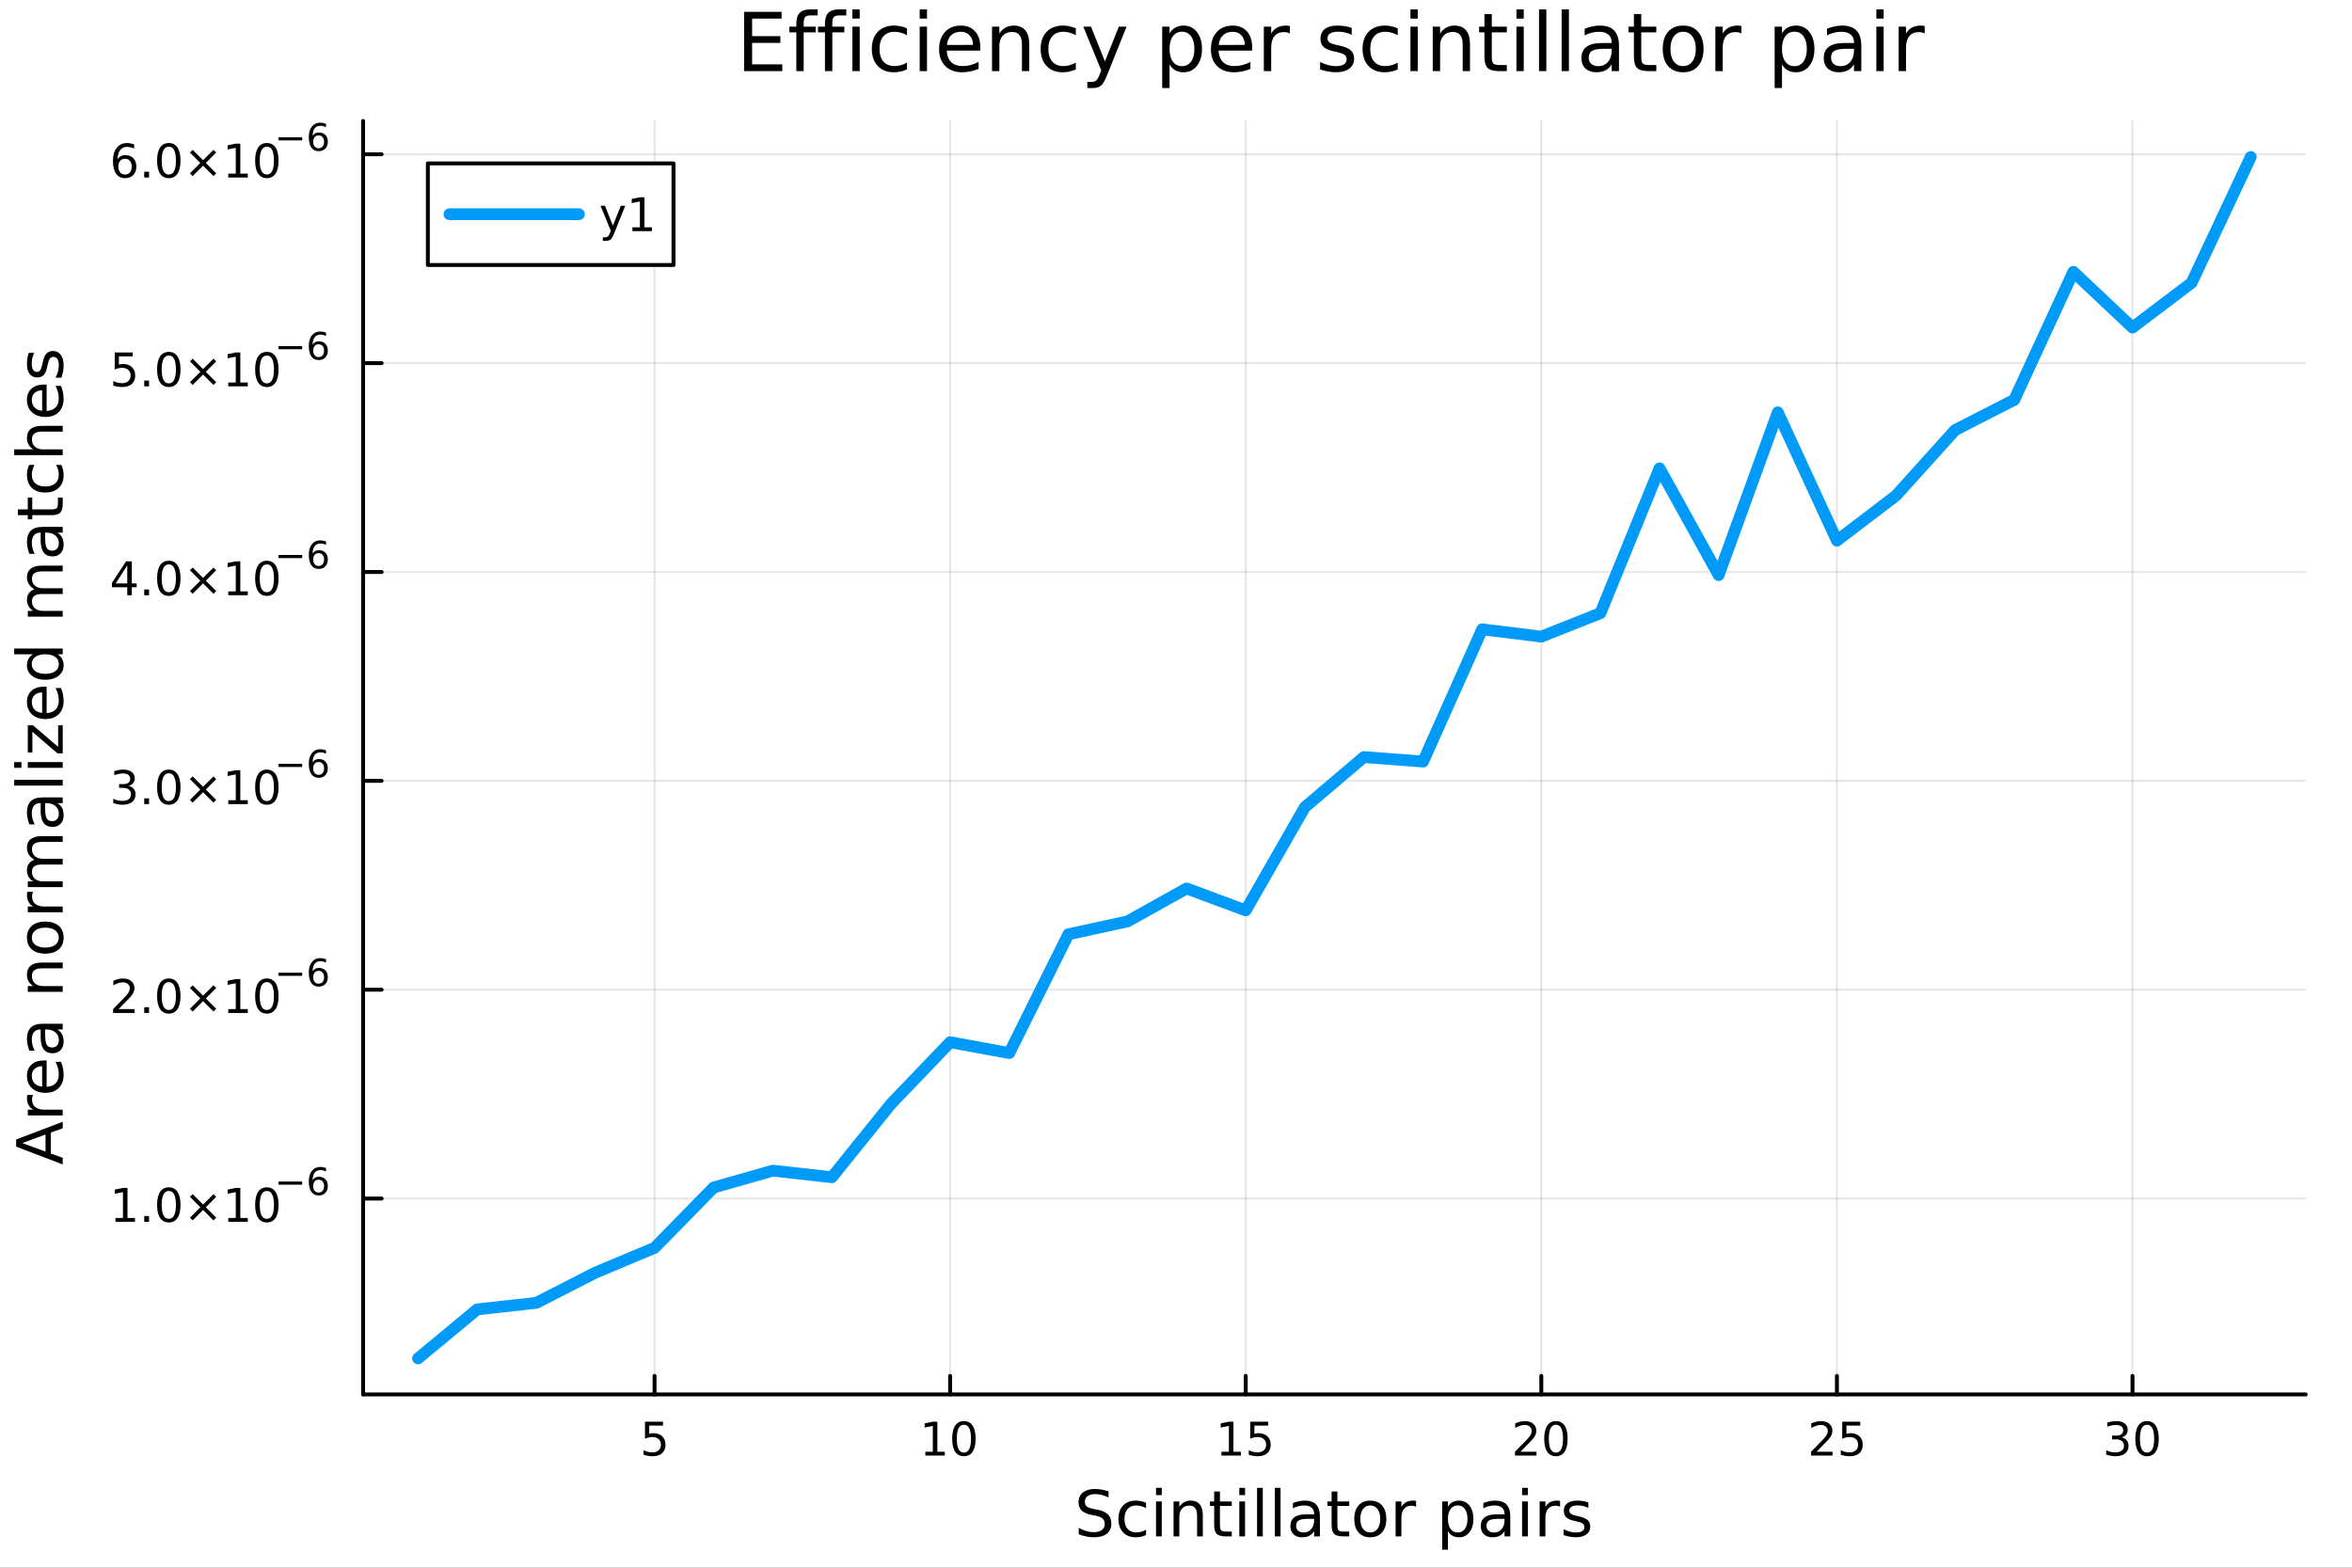 <?xml version="1.0" encoding="utf-8"?>
<svg xmlns="http://www.w3.org/2000/svg" xmlns:xlink="http://www.w3.org/1999/xlink" width="600" height="400" viewBox="0 0 2400 1600">
<rect x="0" y="0" width="2400" height="1600" fill="#333333" stroke="none"/>
<defs>
  <clipPath id="clip220">
    <rect x="0" y="0" width="2400" height="1600"/>
  </clipPath>
</defs>
<path clip-path="url(#clip220)" d="M0 1600 L2400 1600 L2400 0 L0 0  Z" fill="#ffffff" fill-rule="evenodd" fill-opacity="1"/>
<defs>
  <clipPath id="clip221">
    <rect x="480" y="0" width="1681" height="1600"/>
  </clipPath>
</defs>
<path clip-path="url(#clip220)" d="M370.509 1423.18 L2352.76 1423.18 L2352.76 123.472 L370.509 123.472  Z" fill="#ffffff" fill-rule="evenodd" fill-opacity="1"/>
<defs>
  <clipPath id="clip222">
    <rect x="370" y="123" width="1983" height="1301"/>
  </clipPath>
</defs>
<polyline clip-path="url(#clip222)" style="stroke:#000000; stroke-linecap:round; stroke-linejoin:round; stroke-width:2; stroke-opacity:0.1; fill:none" points="667.907,1423.18 667.907,123.472 "/>
<polyline clip-path="url(#clip222)" style="stroke:#000000; stroke-linecap:round; stroke-linejoin:round; stroke-width:2; stroke-opacity:0.1; fill:none" points="969.527,1423.18 969.527,123.472 "/>
<polyline clip-path="url(#clip222)" style="stroke:#000000; stroke-linecap:round; stroke-linejoin:round; stroke-width:2; stroke-opacity:0.1; fill:none" points="1271.15,1423.18 1271.15,123.472 "/>
<polyline clip-path="url(#clip222)" style="stroke:#000000; stroke-linecap:round; stroke-linejoin:round; stroke-width:2; stroke-opacity:0.1; fill:none" points="1572.77,1423.18 1572.77,123.472 "/>
<polyline clip-path="url(#clip222)" style="stroke:#000000; stroke-linecap:round; stroke-linejoin:round; stroke-width:2; stroke-opacity:0.1; fill:none" points="1874.39,1423.18 1874.39,123.472 "/>
<polyline clip-path="url(#clip222)" style="stroke:#000000; stroke-linecap:round; stroke-linejoin:round; stroke-width:2; stroke-opacity:0.1; fill:none" points="2176.01,1423.18 2176.01,123.472 "/>
<polyline clip-path="url(#clip222)" style="stroke:#000000; stroke-linecap:round; stroke-linejoin:round; stroke-width:2; stroke-opacity:0.1; fill:none" points="370.509,1223.26 2352.76,1223.26 "/>
<polyline clip-path="url(#clip222)" style="stroke:#000000; stroke-linecap:round; stroke-linejoin:round; stroke-width:2; stroke-opacity:0.1; fill:none" points="370.509,1010.1 2352.76,1010.1 "/>
<polyline clip-path="url(#clip222)" style="stroke:#000000; stroke-linecap:round; stroke-linejoin:round; stroke-width:2; stroke-opacity:0.1; fill:none" points="370.509,796.934 2352.76,796.934 "/>
<polyline clip-path="url(#clip222)" style="stroke:#000000; stroke-linecap:round; stroke-linejoin:round; stroke-width:2; stroke-opacity:0.1; fill:none" points="370.509,583.769 2352.76,583.769 "/>
<polyline clip-path="url(#clip222)" style="stroke:#000000; stroke-linecap:round; stroke-linejoin:round; stroke-width:2; stroke-opacity:0.1; fill:none" points="370.509,370.604 2352.76,370.604 "/>
<polyline clip-path="url(#clip222)" style="stroke:#000000; stroke-linecap:round; stroke-linejoin:round; stroke-width:2; stroke-opacity:0.1; fill:none" points="370.509,157.438 2352.76,157.438 "/>
<polyline clip-path="url(#clip220)" style="stroke:#000000; stroke-linecap:round; stroke-linejoin:round; stroke-width:4; stroke-opacity:1; fill:none" points="370.509,1423.18 2352.76,1423.18 "/>
<polyline clip-path="url(#clip220)" style="stroke:#000000; stroke-linecap:round; stroke-linejoin:round; stroke-width:4; stroke-opacity:1; fill:none" points="667.907,1423.18 667.907,1404.28 "/>
<polyline clip-path="url(#clip220)" style="stroke:#000000; stroke-linecap:round; stroke-linejoin:round; stroke-width:4; stroke-opacity:1; fill:none" points="969.527,1423.18 969.527,1404.28 "/>
<polyline clip-path="url(#clip220)" style="stroke:#000000; stroke-linecap:round; stroke-linejoin:round; stroke-width:4; stroke-opacity:1; fill:none" points="1271.15,1423.18 1271.15,1404.28 "/>
<polyline clip-path="url(#clip220)" style="stroke:#000000; stroke-linecap:round; stroke-linejoin:round; stroke-width:4; stroke-opacity:1; fill:none" points="1572.77,1423.18 1572.77,1404.28 "/>
<polyline clip-path="url(#clip220)" style="stroke:#000000; stroke-linecap:round; stroke-linejoin:round; stroke-width:4; stroke-opacity:1; fill:none" points="1874.39,1423.18 1874.39,1404.28 "/>
<polyline clip-path="url(#clip220)" style="stroke:#000000; stroke-linecap:round; stroke-linejoin:round; stroke-width:4; stroke-opacity:1; fill:none" points="2176.01,1423.18 2176.01,1404.28 "/>
<path clip-path="url(#clip220)" d="M658.184 1451.02 L676.541 1451.02 L676.541 1454.96 L662.467 1454.96 L662.467 1463.43 Q663.485 1463.08 664.504 1462.92 Q665.522 1462.73 666.541 1462.73 Q672.328 1462.73 675.707 1465.9 Q679.087 1469.08 679.087 1474.49 Q679.087 1480.07 675.615 1483.17 Q672.143 1486.25 665.823 1486.25 Q663.647 1486.25 661.379 1485.88 Q659.133 1485.51 656.726 1484.77 L656.726 1480.07 Q658.809 1481.2 661.032 1481.76 Q663.254 1482.32 665.731 1482.32 Q669.735 1482.32 672.073 1480.21 Q674.411 1478.1 674.411 1474.49 Q674.411 1470.88 672.073 1468.77 Q669.735 1466.67 665.731 1466.67 Q663.856 1466.67 661.981 1467.08 Q660.129 1467.5 658.184 1468.38 L658.184 1451.02 Z" fill="#000000" fill-rule="nonzero" fill-opacity="1" /><path clip-path="url(#clip220)" d="M944.214 1481.64 L951.853 1481.64 L951.853 1455.28 L943.543 1456.95 L943.543 1452.69 L951.807 1451.02 L956.483 1451.02 L956.483 1481.64 L964.122 1481.64 L964.122 1485.58 L944.214 1485.58 L944.214 1481.64 Z" fill="#000000" fill-rule="nonzero" fill-opacity="1" /><path clip-path="url(#clip220)" d="M983.566 1454.1 Q979.955 1454.1 978.126 1457.66 Q976.321 1461.2 976.321 1468.33 Q976.321 1475.44 978.126 1479.01 Q979.955 1482.55 983.566 1482.55 Q987.2 1482.55 989.006 1479.01 Q990.834 1475.44 990.834 1468.33 Q990.834 1461.2 989.006 1457.66 Q987.2 1454.1 983.566 1454.1 M983.566 1450.39 Q989.376 1450.39 992.432 1455 Q995.51 1459.58 995.51 1468.33 Q995.51 1477.06 992.432 1481.67 Q989.376 1486.25 983.566 1486.25 Q977.756 1486.25 974.677 1481.67 Q971.621 1477.06 971.621 1468.33 Q971.621 1459.58 974.677 1455 Q977.756 1450.39 983.566 1450.39 Z" fill="#000000" fill-rule="nonzero" fill-opacity="1" /><path clip-path="url(#clip220)" d="M1246.33 1481.64 L1253.97 1481.64 L1253.97 1455.28 L1245.66 1456.95 L1245.66 1452.69 L1253.92 1451.02 L1258.6 1451.02 L1258.6 1481.64 L1266.24 1481.64 L1266.24 1485.58 L1246.33 1485.58 L1246.33 1481.64 Z" fill="#000000" fill-rule="nonzero" fill-opacity="1" /><path clip-path="url(#clip220)" d="M1275.73 1451.02 L1294.09 1451.02 L1294.09 1454.96 L1280.01 1454.96 L1280.01 1463.43 Q1281.03 1463.08 1282.05 1462.92 Q1283.07 1462.73 1284.09 1462.73 Q1289.87 1462.73 1293.25 1465.9 Q1296.63 1469.08 1296.63 1474.49 Q1296.63 1480.07 1293.16 1483.17 Q1289.69 1486.25 1283.37 1486.25 Q1281.19 1486.25 1278.92 1485.88 Q1276.68 1485.51 1274.27 1484.77 L1274.27 1480.07 Q1276.35 1481.2 1278.58 1481.76 Q1280.8 1482.32 1283.28 1482.32 Q1287.28 1482.32 1289.62 1480.21 Q1291.96 1478.1 1291.96 1474.49 Q1291.96 1470.88 1289.62 1468.77 Q1287.28 1466.67 1283.28 1466.67 Q1281.4 1466.67 1279.53 1467.08 Q1277.67 1467.5 1275.73 1468.38 L1275.73 1451.02 Z" fill="#000000" fill-rule="nonzero" fill-opacity="1" /><path clip-path="url(#clip220)" d="M1551.54 1481.64 L1567.86 1481.64 L1567.86 1485.58 L1545.91 1485.58 L1545.91 1481.64 Q1548.58 1478.89 1553.16 1474.26 Q1557.77 1469.61 1558.95 1468.27 Q1561.19 1465.74 1562.07 1464.01 Q1562.97 1462.25 1562.97 1460.56 Q1562.97 1457.8 1561.03 1456.07 Q1559.11 1454.33 1556.01 1454.33 Q1553.81 1454.33 1551.35 1455.09 Q1548.92 1455.86 1546.15 1457.41 L1546.15 1452.69 Q1548.97 1451.55 1551.42 1450.97 Q1553.88 1450.39 1555.91 1450.39 Q1561.29 1450.39 1564.48 1453.08 Q1567.67 1455.77 1567.67 1460.26 Q1567.67 1462.39 1566.86 1464.31 Q1566.08 1466.2 1563.97 1468.8 Q1563.39 1469.47 1560.29 1472.69 Q1557.19 1475.88 1551.54 1481.64 Z" fill="#000000" fill-rule="nonzero" fill-opacity="1" /><path clip-path="url(#clip220)" d="M1587.67 1454.1 Q1584.06 1454.1 1582.23 1457.66 Q1580.43 1461.2 1580.43 1468.33 Q1580.43 1475.44 1582.23 1479.01 Q1584.06 1482.55 1587.67 1482.55 Q1591.31 1482.55 1593.11 1479.01 Q1594.94 1475.44 1594.94 1468.33 Q1594.94 1461.2 1593.11 1457.66 Q1591.31 1454.1 1587.67 1454.1 M1587.67 1450.39 Q1593.48 1450.39 1596.54 1455 Q1599.62 1459.58 1599.62 1468.33 Q1599.62 1477.06 1596.54 1481.67 Q1593.48 1486.25 1587.67 1486.25 Q1581.86 1486.25 1578.79 1481.67 Q1575.73 1477.06 1575.73 1468.33 Q1575.73 1459.58 1578.79 1455 Q1581.86 1450.39 1587.67 1450.39 Z" fill="#000000" fill-rule="nonzero" fill-opacity="1" /><path clip-path="url(#clip220)" d="M1853.66 1481.64 L1869.98 1481.64 L1869.98 1485.58 L1848.03 1485.58 L1848.03 1481.64 Q1850.69 1478.89 1855.28 1474.26 Q1859.88 1469.61 1861.06 1468.27 Q1863.31 1465.74 1864.19 1464.01 Q1865.09 1462.25 1865.09 1460.56 Q1865.09 1457.8 1863.15 1456.07 Q1861.23 1454.33 1858.13 1454.33 Q1855.93 1454.33 1853.47 1455.09 Q1851.04 1455.86 1848.26 1457.41 L1848.26 1452.69 Q1851.09 1451.55 1853.54 1450.97 Q1856 1450.39 1858.03 1450.39 Q1863.4 1450.39 1866.6 1453.08 Q1869.79 1455.77 1869.79 1460.26 Q1869.79 1462.39 1868.98 1464.31 Q1868.19 1466.2 1866.09 1468.8 Q1865.51 1469.47 1862.41 1472.69 Q1859.31 1475.88 1853.66 1481.64 Z" fill="#000000" fill-rule="nonzero" fill-opacity="1" /><path clip-path="url(#clip220)" d="M1879.84 1451.02 L1898.19 1451.02 L1898.19 1454.96 L1884.12 1454.96 L1884.12 1463.43 Q1885.14 1463.08 1886.16 1462.92 Q1887.18 1462.73 1888.19 1462.73 Q1893.98 1462.73 1897.36 1465.9 Q1900.74 1469.08 1900.74 1474.49 Q1900.74 1480.07 1897.27 1483.17 Q1893.8 1486.25 1887.48 1486.25 Q1885.3 1486.25 1883.03 1485.88 Q1880.79 1485.51 1878.38 1484.77 L1878.38 1480.07 Q1880.46 1481.2 1882.69 1481.76 Q1884.91 1482.32 1887.38 1482.32 Q1891.39 1482.32 1893.73 1480.21 Q1896.06 1478.1 1896.06 1474.49 Q1896.06 1470.88 1893.73 1468.77 Q1891.39 1466.67 1887.38 1466.67 Q1885.51 1466.67 1883.63 1467.08 Q1881.78 1467.5 1879.84 1468.38 L1879.84 1451.02 Z" fill="#000000" fill-rule="nonzero" fill-opacity="1" /><path clip-path="url(#clip220)" d="M2164.85 1466.95 Q2168.21 1467.66 2170.08 1469.93 Q2171.98 1472.2 2171.98 1475.53 Q2171.98 1480.65 2168.46 1483.45 Q2164.94 1486.25 2158.46 1486.25 Q2156.28 1486.25 2153.97 1485.81 Q2151.68 1485.39 2149.22 1484.54 L2149.22 1480.02 Q2151.17 1481.16 2153.48 1481.74 Q2155.8 1482.32 2158.32 1482.32 Q2162.72 1482.32 2165.01 1480.58 Q2167.33 1478.84 2167.33 1475.53 Q2167.33 1472.48 2165.17 1470.77 Q2163.04 1469.03 2159.22 1469.03 L2155.2 1469.03 L2155.2 1465.19 L2159.41 1465.19 Q2162.86 1465.19 2164.69 1463.82 Q2166.52 1462.43 2166.52 1459.84 Q2166.52 1457.18 2164.62 1455.77 Q2162.74 1454.33 2159.22 1454.33 Q2157.3 1454.33 2155.1 1454.75 Q2152.9 1455.16 2150.27 1456.04 L2150.27 1451.88 Q2152.93 1451.14 2155.24 1450.77 Q2157.58 1450.39 2159.64 1450.39 Q2164.96 1450.39 2168.07 1452.83 Q2171.17 1455.23 2171.17 1459.35 Q2171.17 1462.22 2169.53 1464.21 Q2167.88 1466.18 2164.85 1466.95 Z" fill="#000000" fill-rule="nonzero" fill-opacity="1" /><path clip-path="url(#clip220)" d="M2190.84 1454.1 Q2187.23 1454.1 2185.4 1457.66 Q2183.6 1461.2 2183.6 1468.33 Q2183.6 1475.44 2185.4 1479.01 Q2187.23 1482.55 2190.84 1482.55 Q2194.48 1482.55 2196.28 1479.01 Q2198.11 1475.44 2198.11 1468.33 Q2198.11 1461.2 2196.28 1457.66 Q2194.48 1454.1 2190.84 1454.1 M2190.84 1450.39 Q2196.65 1450.39 2199.71 1455 Q2202.79 1459.58 2202.79 1468.33 Q2202.79 1477.06 2199.71 1481.67 Q2196.65 1486.25 2190.84 1486.25 Q2185.03 1486.25 2181.96 1481.67 Q2178.9 1477.06 2178.9 1468.33 Q2178.9 1459.58 2181.96 1455 Q2185.03 1450.39 2190.84 1450.39 Z" fill="#000000" fill-rule="nonzero" fill-opacity="1" /><path clip-path="url(#clip220)" d="M1131.15 1522.08 L1131.15 1528.35 Q1127.49 1526.6 1124.24 1525.74 Q1120.99 1524.88 1117.97 1524.88 Q1112.72 1524.88 1109.85 1526.92 Q1107.02 1528.96 1107.02 1532.71 Q1107.02 1535.87 1108.9 1537.49 Q1110.81 1539.08 1116.09 1540.07 L1119.97 1540.86 Q1127.17 1542.23 1130.57 1545.7 Q1134.01 1549.14 1134.01 1554.93 Q1134.01 1561.84 1129.36 1565.4 Q1124.75 1568.97 1115.8 1568.97 Q1112.43 1568.97 1108.61 1568.2 Q1104.82 1567.44 1100.75 1565.94 L1100.75 1559.32 Q1104.66 1561.52 1108.42 1562.63 Q1112.18 1563.75 1115.8 1563.75 Q1121.31 1563.75 1124.3 1561.58 Q1127.3 1559.42 1127.3 1555.41 Q1127.3 1551.91 1125.13 1549.93 Q1123 1547.96 1118.1 1546.97 L1114.18 1546.21 Q1106.99 1544.78 1103.77 1541.72 Q1100.56 1538.67 1100.56 1533.22 Q1100.56 1526.92 1104.98 1523.29 Q1109.44 1519.66 1117.24 1519.66 Q1120.58 1519.66 1124.05 1520.27 Q1127.52 1520.87 1131.15 1522.08 Z" fill="#000000" fill-rule="nonzero" fill-opacity="1" /><path clip-path="url(#clip220)" d="M1169.44 1533.76 L1169.44 1539.24 Q1166.95 1537.87 1164.44 1537.2 Q1161.96 1536.5 1159.41 1536.5 Q1153.71 1536.5 1150.56 1540.13 Q1147.41 1543.73 1147.41 1550.25 Q1147.41 1556.78 1150.56 1560.4 Q1153.71 1564 1159.41 1564 Q1161.96 1564 1164.44 1563.33 Q1166.95 1562.63 1169.44 1561.26 L1169.44 1566.68 Q1166.99 1567.82 1164.34 1568.39 Q1161.73 1568.97 1158.77 1568.97 Q1150.72 1568.97 1145.98 1563.91 Q1141.24 1558.85 1141.24 1550.25 Q1141.24 1541.53 1146.01 1536.53 Q1150.82 1531.54 1159.16 1531.54 Q1161.86 1531.54 1164.44 1532.11 Q1167.02 1532.65 1169.44 1533.76 Z" fill="#000000" fill-rule="nonzero" fill-opacity="1" /><path clip-path="url(#clip220)" d="M1179.62 1532.4 L1185.48 1532.4 L1185.48 1568.04 L1179.62 1568.04 L1179.62 1532.4 M1179.62 1518.52 L1185.48 1518.52 L1185.48 1525.93 L1179.62 1525.93 L1179.62 1518.52 Z" fill="#000000" fill-rule="nonzero" fill-opacity="1" /><path clip-path="url(#clip220)" d="M1227.36 1546.53 L1227.36 1568.04 L1221.51 1568.04 L1221.51 1546.72 Q1221.51 1541.66 1219.53 1539.14 Q1217.56 1536.63 1213.61 1536.63 Q1208.87 1536.63 1206.13 1539.65 Q1203.4 1542.68 1203.4 1547.9 L1203.4 1568.04 L1197.51 1568.04 L1197.51 1532.4 L1203.4 1532.4 L1203.4 1537.93 Q1205.5 1534.72 1208.33 1533.13 Q1211.2 1531.54 1214.92 1531.54 Q1221.06 1531.54 1224.21 1535.36 Q1227.36 1539.14 1227.36 1546.53 Z" fill="#000000" fill-rule="nonzero" fill-opacity="1" /><path clip-path="url(#clip220)" d="M1244.84 1522.27 L1244.84 1532.4 L1256.9 1532.4 L1256.9 1536.95 L1244.84 1536.95 L1244.84 1556.3 Q1244.84 1560.66 1246.02 1561.9 Q1247.22 1563.14 1250.89 1563.14 L1256.9 1563.14 L1256.9 1568.04 L1250.89 1568.04 Q1244.11 1568.04 1241.53 1565.53 Q1238.95 1562.98 1238.95 1556.3 L1238.95 1536.95 L1234.65 1536.95 L1234.65 1532.4 L1238.95 1532.4 L1238.95 1522.27 L1244.84 1522.27 Z" fill="#000000" fill-rule="nonzero" fill-opacity="1" /><path clip-path="url(#clip220)" d="M1264.6 1532.4 L1270.46 1532.4 L1270.46 1568.04 L1264.6 1568.04 L1264.6 1532.4 M1264.6 1518.52 L1270.46 1518.52 L1270.46 1525.93 L1264.6 1525.93 L1264.6 1518.52 Z" fill="#000000" fill-rule="nonzero" fill-opacity="1" /><path clip-path="url(#clip220)" d="M1282.71 1518.52 L1288.57 1518.52 L1288.57 1568.04 L1282.71 1568.04 L1282.71 1518.52 Z" fill="#000000" fill-rule="nonzero" fill-opacity="1" /><path clip-path="url(#clip220)" d="M1300.82 1518.52 L1306.68 1518.52 L1306.68 1568.04 L1300.82 1568.04 L1300.82 1518.52 Z" fill="#000000" fill-rule="nonzero" fill-opacity="1" /><path clip-path="url(#clip220)" d="M1335.14 1550.12 Q1328.04 1550.12 1325.3 1551.75 Q1322.56 1553.37 1322.56 1557.29 Q1322.56 1560.4 1324.6 1562.25 Q1326.67 1564.07 1330.2 1564.07 Q1335.07 1564.07 1338 1560.63 Q1340.96 1557.16 1340.96 1551.43 L1340.96 1550.12 L1335.14 1550.12 M1346.82 1547.71 L1346.82 1568.04 L1340.96 1568.04 L1340.96 1562.63 Q1338.95 1565.88 1335.96 1567.44 Q1332.97 1568.97 1328.64 1568.97 Q1323.17 1568.97 1319.92 1565.91 Q1316.71 1562.82 1316.71 1557.67 Q1316.71 1551.65 1320.72 1548.6 Q1324.76 1545.54 1332.75 1545.54 L1340.96 1545.54 L1340.96 1544.97 Q1340.96 1540.93 1338.29 1538.73 Q1335.64 1536.5 1330.84 1536.5 Q1327.78 1536.5 1324.89 1537.23 Q1321.99 1537.97 1319.32 1539.43 L1319.32 1534.02 Q1322.53 1532.78 1325.55 1532.17 Q1328.58 1531.54 1331.44 1531.54 Q1339.18 1531.54 1343 1535.55 Q1346.82 1539.56 1346.82 1547.71 Z" fill="#000000" fill-rule="nonzero" fill-opacity="1" /><path clip-path="url(#clip220)" d="M1364.67 1522.27 L1364.67 1532.4 L1376.74 1532.4 L1376.74 1536.95 L1364.67 1536.95 L1364.67 1556.3 Q1364.67 1560.66 1365.85 1561.9 Q1367.06 1563.14 1370.72 1563.14 L1376.74 1563.14 L1376.74 1568.04 L1370.72 1568.04 Q1363.94 1568.04 1361.36 1565.53 Q1358.78 1562.98 1358.78 1556.3 L1358.78 1536.95 L1354.49 1536.95 L1354.49 1532.4 L1358.78 1532.4 L1358.78 1522.27 L1364.67 1522.27 Z" fill="#000000" fill-rule="nonzero" fill-opacity="1" /><path clip-path="url(#clip220)" d="M1398.25 1536.5 Q1393.54 1536.5 1390.8 1540.19 Q1388.07 1543.85 1388.07 1550.25 Q1388.07 1556.65 1390.77 1560.34 Q1393.51 1564 1398.25 1564 Q1402.93 1564 1405.67 1560.31 Q1408.4 1556.62 1408.4 1550.25 Q1408.4 1543.92 1405.67 1540.23 Q1402.93 1536.5 1398.25 1536.5 M1398.25 1531.54 Q1405.89 1531.54 1410.25 1536.5 Q1414.61 1541.47 1414.61 1550.25 Q1414.61 1559 1410.25 1564 Q1405.89 1568.97 1398.25 1568.97 Q1390.58 1568.97 1386.22 1564 Q1381.89 1559 1381.89 1550.25 Q1381.89 1541.47 1386.22 1536.5 Q1390.58 1531.54 1398.25 1531.54 Z" fill="#000000" fill-rule="nonzero" fill-opacity="1" /><path clip-path="url(#clip220)" d="M1444.98 1537.87 Q1443.99 1537.3 1442.81 1537.04 Q1441.67 1536.76 1440.26 1536.76 Q1435.3 1536.76 1432.63 1540 Q1429.98 1543.22 1429.98 1549.27 L1429.98 1568.04 L1424.1 1568.04 L1424.1 1532.4 L1429.98 1532.4 L1429.98 1537.93 Q1431.83 1534.69 1434.79 1533.13 Q1437.75 1531.54 1441.98 1531.54 Q1442.59 1531.54 1443.32 1531.63 Q1444.05 1531.7 1444.94 1531.85 L1444.98 1537.87 Z" fill="#000000" fill-rule="nonzero" fill-opacity="1" /><path clip-path="url(#clip220)" d="M1477.5 1562.7 L1477.5 1581.6 L1471.62 1581.6 L1471.62 1532.4 L1477.5 1532.4 L1477.5 1537.81 Q1479.35 1534.62 1482.15 1533.1 Q1484.98 1531.54 1488.9 1531.54 Q1495.39 1531.54 1499.43 1536.69 Q1503.51 1541.85 1503.51 1550.25 Q1503.51 1558.65 1499.43 1563.81 Q1495.39 1568.97 1488.9 1568.97 Q1484.98 1568.97 1482.15 1567.44 Q1479.35 1565.88 1477.5 1562.7 M1497.43 1550.25 Q1497.43 1543.79 1494.76 1540.13 Q1492.11 1536.44 1487.47 1536.44 Q1482.82 1536.44 1480.15 1540.13 Q1477.5 1543.79 1477.5 1550.25 Q1477.5 1556.71 1480.15 1560.4 Q1482.82 1564.07 1487.47 1564.07 Q1492.11 1564.07 1494.76 1560.4 Q1497.43 1556.71 1497.43 1550.25 Z" fill="#000000" fill-rule="nonzero" fill-opacity="1" /><path clip-path="url(#clip220)" d="M1529.42 1550.12 Q1522.32 1550.12 1519.58 1551.75 Q1516.84 1553.37 1516.84 1557.29 Q1516.84 1560.4 1518.88 1562.25 Q1520.95 1564.07 1524.48 1564.07 Q1529.35 1564.07 1532.28 1560.63 Q1535.24 1557.16 1535.24 1551.43 L1535.24 1550.12 L1529.42 1550.12 M1541.1 1547.71 L1541.1 1568.04 L1535.24 1568.04 L1535.24 1562.63 Q1533.24 1565.88 1530.24 1567.44 Q1527.25 1568.97 1522.92 1568.97 Q1517.45 1568.97 1514.2 1565.91 Q1510.99 1562.82 1510.99 1557.67 Q1510.99 1551.65 1515 1548.6 Q1519.04 1545.54 1527.03 1545.54 L1535.24 1545.54 L1535.24 1544.97 Q1535.24 1540.93 1532.57 1538.73 Q1529.93 1536.5 1525.12 1536.5 Q1522.06 1536.5 1519.17 1537.23 Q1516.27 1537.97 1513.6 1539.43 L1513.6 1534.02 Q1516.81 1532.78 1519.84 1532.17 Q1522.86 1531.54 1525.72 1531.54 Q1533.46 1531.54 1537.28 1535.55 Q1541.1 1539.56 1541.1 1547.71 Z" fill="#000000" fill-rule="nonzero" fill-opacity="1" /><path clip-path="url(#clip220)" d="M1553.16 1532.4 L1559.02 1532.4 L1559.02 1568.04 L1553.16 1568.04 L1553.16 1532.4 M1553.16 1518.52 L1559.02 1518.52 L1559.02 1525.93 L1553.16 1525.93 L1553.16 1518.52 Z" fill="#000000" fill-rule="nonzero" fill-opacity="1" /><path clip-path="url(#clip220)" d="M1591.93 1537.87 Q1590.94 1537.3 1589.76 1537.04 Q1588.62 1536.76 1587.22 1536.76 Q1582.25 1536.76 1579.58 1540 Q1576.94 1543.22 1576.94 1549.27 L1576.94 1568.04 L1571.05 1568.04 L1571.05 1532.4 L1576.94 1532.4 L1576.94 1537.93 Q1578.78 1534.69 1581.74 1533.13 Q1584.7 1531.54 1588.94 1531.54 Q1589.54 1531.54 1590.27 1531.63 Q1591 1531.7 1591.9 1531.85 L1591.93 1537.87 Z" fill="#000000" fill-rule="nonzero" fill-opacity="1" /><path clip-path="url(#clip220)" d="M1620.8 1533.45 L1620.8 1538.98 Q1618.31 1537.71 1615.64 1537.07 Q1612.97 1536.44 1610.1 1536.44 Q1605.74 1536.44 1603.55 1537.77 Q1601.38 1539.11 1601.38 1541.79 Q1601.38 1543.82 1602.94 1545 Q1604.5 1546.15 1609.21 1547.2 L1611.22 1547.64 Q1617.45 1548.98 1620.06 1551.43 Q1622.71 1553.85 1622.71 1558.21 Q1622.71 1563.17 1618.76 1566.07 Q1614.84 1568.97 1607.97 1568.97 Q1605.1 1568.97 1601.99 1568.39 Q1598.9 1567.85 1595.46 1566.74 L1595.46 1560.69 Q1598.71 1562.38 1601.86 1563.24 Q1605.01 1564.07 1608.1 1564.07 Q1612.23 1564.07 1614.46 1562.66 Q1616.69 1561.23 1616.69 1558.65 Q1616.69 1556.27 1615.07 1554.99 Q1613.48 1553.72 1608.03 1552.54 L1606 1552.07 Q1600.55 1550.92 1598.13 1548.56 Q1595.72 1546.18 1595.72 1542.04 Q1595.72 1537.01 1599.28 1534.27 Q1602.85 1531.54 1609.4 1531.54 Q1612.65 1531.54 1615.51 1532.01 Q1618.38 1532.49 1620.8 1533.45 Z" fill="#000000" fill-rule="nonzero" fill-opacity="1" /><polyline clip-path="url(#clip220)" style="stroke:#000000; stroke-linecap:round; stroke-linejoin:round; stroke-width:4; stroke-opacity:1; fill:none" points="370.509,1423.18 370.509,123.472 "/>
<polyline clip-path="url(#clip220)" style="stroke:#000000; stroke-linecap:round; stroke-linejoin:round; stroke-width:4; stroke-opacity:1; fill:none" points="370.509,1223.26 389.407,1223.26 "/>
<polyline clip-path="url(#clip220)" style="stroke:#000000; stroke-linecap:round; stroke-linejoin:round; stroke-width:4; stroke-opacity:1; fill:none" points="370.509,1010.1 389.407,1010.1 "/>
<polyline clip-path="url(#clip220)" style="stroke:#000000; stroke-linecap:round; stroke-linejoin:round; stroke-width:4; stroke-opacity:1; fill:none" points="370.509,796.934 389.407,796.934 "/>
<polyline clip-path="url(#clip220)" style="stroke:#000000; stroke-linecap:round; stroke-linejoin:round; stroke-width:4; stroke-opacity:1; fill:none" points="370.509,583.769 389.407,583.769 "/>
<polyline clip-path="url(#clip220)" style="stroke:#000000; stroke-linecap:round; stroke-linejoin:round; stroke-width:4; stroke-opacity:1; fill:none" points="370.509,370.604 389.407,370.604 "/>
<polyline clip-path="url(#clip220)" style="stroke:#000000; stroke-linecap:round; stroke-linejoin:round; stroke-width:4; stroke-opacity:1; fill:none" points="370.509,157.438 389.407,157.438 "/>
<path clip-path="url(#clip220)" d="M117.825 1243.06 L125.464 1243.06 L125.464 1216.69 L117.154 1218.36 L117.154 1214.1 L125.418 1212.43 L130.093 1212.43 L130.093 1243.06 L137.732 1243.06 L137.732 1246.99 L117.825 1246.99 L117.825 1243.06 Z" fill="#000000" fill-rule="nonzero" fill-opacity="1" /><path clip-path="url(#clip220)" d="M147.177 1241.11 L152.061 1241.11 L152.061 1246.99 L147.177 1246.99 L147.177 1241.11 Z" fill="#000000" fill-rule="nonzero" fill-opacity="1" /><path clip-path="url(#clip220)" d="M172.246 1215.51 Q168.635 1215.51 166.806 1219.08 Q165.001 1222.62 165.001 1229.75 Q165.001 1236.85 166.806 1240.42 Q168.635 1243.96 172.246 1243.96 Q175.88 1243.96 177.686 1240.42 Q179.514 1236.85 179.514 1229.75 Q179.514 1222.62 177.686 1219.08 Q175.88 1215.51 172.246 1215.51 M172.246 1211.81 Q178.056 1211.81 181.112 1216.41 Q184.19 1221 184.19 1229.75 Q184.19 1238.47 181.112 1243.08 Q178.056 1247.66 172.246 1247.66 Q166.436 1247.66 163.357 1243.08 Q160.302 1238.47 160.302 1229.75 Q160.302 1221 163.357 1216.41 Q166.436 1211.81 172.246 1211.81 Z" fill="#000000" fill-rule="nonzero" fill-opacity="1" /><path clip-path="url(#clip220)" d="M220.579 1221.53 L210 1232.15 L220.579 1242.73 L217.824 1245.53 L207.199 1234.91 L196.575 1245.53 L193.843 1242.73 L204.399 1232.15 L193.843 1221.53 L196.575 1218.73 L207.199 1229.35 L217.824 1218.73 L220.579 1221.53 Z" fill="#000000" fill-rule="nonzero" fill-opacity="1" /><path clip-path="url(#clip220)" d="M232.94 1243.06 L240.579 1243.06 L240.579 1216.69 L232.269 1218.36 L232.269 1214.1 L240.533 1212.43 L245.209 1212.43 L245.209 1243.06 L252.847 1243.06 L252.847 1246.99 L232.94 1246.99 L232.94 1243.06 Z" fill="#000000" fill-rule="nonzero" fill-opacity="1" /><path clip-path="url(#clip220)" d="M272.292 1215.51 Q268.681 1215.51 266.852 1219.08 Q265.046 1222.62 265.046 1229.75 Q265.046 1236.85 266.852 1240.42 Q268.681 1243.96 272.292 1243.96 Q275.926 1243.96 277.732 1240.42 Q279.56 1236.85 279.56 1229.75 Q279.56 1222.62 277.732 1219.08 Q275.926 1215.51 272.292 1215.51 M272.292 1211.81 Q278.102 1211.81 281.157 1216.41 Q284.236 1221 284.236 1229.75 Q284.236 1238.47 281.157 1243.08 Q278.102 1247.66 272.292 1247.66 Q266.482 1247.66 263.403 1243.08 Q260.347 1238.47 260.347 1229.75 Q260.347 1221 263.403 1216.41 Q266.482 1211.81 272.292 1211.81 Z" fill="#000000" fill-rule="nonzero" fill-opacity="1" /><path clip-path="url(#clip220)" d="M284.236 1205.91 L308.348 1205.91 L308.348 1209.11 L284.236 1209.11 L284.236 1205.91 Z" fill="#000000" fill-rule="nonzero" fill-opacity="1" /><path clip-path="url(#clip220)" d="M325.143 1204.03 Q322.585 1204.03 321.081 1205.78 Q319.595 1207.53 319.595 1210.57 Q319.595 1213.6 321.081 1215.37 Q322.585 1217.12 325.143 1217.12 Q327.701 1217.12 329.187 1215.37 Q330.691 1213.6 330.691 1210.57 Q330.691 1207.53 329.187 1205.78 Q327.701 1204.03 325.143 1204.03 M332.685 1192.12 L332.685 1195.58 Q331.256 1194.91 329.789 1194.55 Q328.34 1194.19 326.911 1194.19 Q323.149 1194.19 321.156 1196.73 Q319.181 1199.27 318.899 1204.4 Q320.008 1202.77 321.682 1201.9 Q323.356 1201.02 325.369 1201.02 Q329.6 1201.02 332.045 1203.6 Q334.509 1206.15 334.509 1210.57 Q334.509 1214.9 331.951 1217.51 Q329.394 1220.13 325.143 1220.13 Q320.272 1220.13 317.695 1216.4 Q315.118 1212.66 315.118 1205.57 Q315.118 1198.91 318.278 1194.96 Q321.438 1190.99 326.76 1190.99 Q328.19 1190.99 329.638 1191.28 Q331.105 1191.56 332.685 1192.12 Z" fill="#000000" fill-rule="nonzero" fill-opacity="1" /><path clip-path="url(#clip220)" d="M121.043 1029.89 L137.362 1029.89 L137.362 1033.83 L115.418 1033.83 L115.418 1029.89 Q118.08 1027.14 122.663 1022.51 Q127.269 1017.86 128.45 1016.51 Q130.695 1013.99 131.575 1012.25 Q132.478 1010.49 132.478 1008.8 Q132.478 1006.05 130.533 1004.31 Q128.612 1002.58 125.51 1002.58 Q123.311 1002.58 120.857 1003.34 Q118.427 1004.11 115.649 1005.66 L115.649 1000.93 Q118.473 999.8 120.927 999.221 Q123.38 998.642 125.418 998.642 Q130.788 998.642 133.982 1001.33 Q137.177 1004.01 137.177 1008.5 Q137.177 1010.63 136.367 1012.55 Q135.579 1014.45 133.473 1017.04 Q132.894 1017.72 129.792 1020.93 Q126.691 1024.13 121.043 1029.89 Z" fill="#000000" fill-rule="nonzero" fill-opacity="1" /><path clip-path="url(#clip220)" d="M147.177 1027.95 L152.061 1027.95 L152.061 1033.83 L147.177 1033.83 L147.177 1027.95 Z" fill="#000000" fill-rule="nonzero" fill-opacity="1" /><path clip-path="url(#clip220)" d="M172.246 1002.35 Q168.635 1002.35 166.806 1005.91 Q165.001 1009.45 165.001 1016.58 Q165.001 1023.69 166.806 1027.25 Q168.635 1030.79 172.246 1030.79 Q175.88 1030.79 177.686 1027.25 Q179.514 1023.69 179.514 1016.58 Q179.514 1009.45 177.686 1005.91 Q175.88 1002.35 172.246 1002.35 M172.246 998.642 Q178.056 998.642 181.112 1003.25 Q184.19 1007.83 184.19 1016.58 Q184.19 1025.31 181.112 1029.92 Q178.056 1034.5 172.246 1034.5 Q166.436 1034.5 163.357 1029.92 Q160.302 1025.31 160.302 1016.58 Q160.302 1007.83 163.357 1003.25 Q166.436 998.642 172.246 998.642 Z" fill="#000000" fill-rule="nonzero" fill-opacity="1" /><path clip-path="url(#clip220)" d="M220.579 1008.36 L210 1018.99 L220.579 1029.57 L217.824 1032.37 L207.199 1021.74 L196.575 1032.37 L193.843 1029.57 L204.399 1018.99 L193.843 1008.36 L196.575 1005.56 L207.199 1016.19 L217.824 1005.56 L220.579 1008.36 Z" fill="#000000" fill-rule="nonzero" fill-opacity="1" /><path clip-path="url(#clip220)" d="M232.94 1029.89 L240.579 1029.89 L240.579 1003.53 L232.269 1005.19 L232.269 1000.93 L240.533 999.267 L245.209 999.267 L245.209 1029.89 L252.847 1029.89 L252.847 1033.83 L232.94 1033.83 L232.94 1029.89 Z" fill="#000000" fill-rule="nonzero" fill-opacity="1" /><path clip-path="url(#clip220)" d="M272.292 1002.35 Q268.681 1002.35 266.852 1005.91 Q265.046 1009.45 265.046 1016.58 Q265.046 1023.69 266.852 1027.25 Q268.681 1030.79 272.292 1030.79 Q275.926 1030.79 277.732 1027.25 Q279.56 1023.69 279.56 1016.58 Q279.56 1009.45 277.732 1005.91 Q275.926 1002.35 272.292 1002.35 M272.292 998.642 Q278.102 998.642 281.157 1003.25 Q284.236 1007.83 284.236 1016.58 Q284.236 1025.31 281.157 1029.92 Q278.102 1034.5 272.292 1034.5 Q266.482 1034.5 263.403 1029.92 Q260.347 1025.31 260.347 1016.58 Q260.347 1007.83 263.403 1003.25 Q266.482 998.642 272.292 998.642 Z" fill="#000000" fill-rule="nonzero" fill-opacity="1" /><path clip-path="url(#clip220)" d="M284.236 992.744 L308.348 992.744 L308.348 995.941 L284.236 995.941 L284.236 992.744 Z" fill="#000000" fill-rule="nonzero" fill-opacity="1" /><path clip-path="url(#clip220)" d="M325.143 990.863 Q322.585 990.863 321.081 992.612 Q319.595 994.361 319.595 997.408 Q319.595 1000.44 321.081 1002.2 Q322.585 1003.95 325.143 1003.95 Q327.701 1003.95 329.187 1002.2 Q330.691 1000.44 330.691 997.408 Q330.691 994.361 329.187 992.612 Q327.701 990.863 325.143 990.863 M332.685 978.957 L332.685 982.418 Q331.256 981.741 329.789 981.384 Q328.34 981.026 326.911 981.026 Q323.149 981.026 321.156 983.565 Q319.181 986.104 318.899 991.239 Q320.008 989.603 321.682 988.737 Q323.356 987.854 325.369 987.854 Q329.6 987.854 332.045 990.43 Q334.509 992.988 334.509 997.408 Q334.509 1001.73 331.951 1004.35 Q329.394 1006.96 325.143 1006.96 Q320.272 1006.96 317.695 1003.24 Q315.118 999.496 315.118 992.405 Q315.118 985.747 318.278 981.797 Q321.438 977.829 326.76 977.829 Q328.19 977.829 329.638 978.111 Q331.105 978.393 332.685 978.957 Z" fill="#000000" fill-rule="nonzero" fill-opacity="1" /><path clip-path="url(#clip220)" d="M131.181 802.028 Q134.538 802.745 136.413 805.014 Q138.311 807.282 138.311 810.616 Q138.311 815.731 134.792 818.532 Q131.274 821.333 124.793 821.333 Q122.617 821.333 120.302 820.893 Q118.01 820.477 115.556 819.62 L115.556 815.106 Q117.501 816.241 119.816 816.819 Q122.13 817.398 124.654 817.398 Q129.052 817.398 131.343 815.662 Q133.658 813.926 133.658 810.616 Q133.658 807.56 131.505 805.847 Q129.376 804.111 125.556 804.111 L121.529 804.111 L121.529 800.268 L125.742 800.268 Q129.191 800.268 131.019 798.903 Q132.848 797.514 132.848 794.921 Q132.848 792.259 130.95 790.847 Q129.075 789.412 125.556 789.412 Q123.635 789.412 121.436 789.829 Q119.237 790.245 116.598 791.125 L116.598 786.958 Q119.26 786.218 121.575 785.847 Q123.913 785.477 125.973 785.477 Q131.297 785.477 134.399 787.907 Q137.501 790.315 137.501 794.435 Q137.501 797.305 135.857 799.296 Q134.214 801.264 131.181 802.028 Z" fill="#000000" fill-rule="nonzero" fill-opacity="1" /><path clip-path="url(#clip220)" d="M147.177 814.782 L152.061 814.782 L152.061 820.662 L147.177 820.662 L147.177 814.782 Z" fill="#000000" fill-rule="nonzero" fill-opacity="1" /><path clip-path="url(#clip220)" d="M172.246 789.181 Q168.635 789.181 166.806 792.745 Q165.001 796.287 165.001 803.417 Q165.001 810.523 166.806 814.088 Q168.635 817.629 172.246 817.629 Q175.88 817.629 177.686 814.088 Q179.514 810.523 179.514 803.417 Q179.514 796.287 177.686 792.745 Q175.88 789.181 172.246 789.181 M172.246 785.477 Q178.056 785.477 181.112 790.083 Q184.19 794.667 184.19 803.417 Q184.19 812.143 181.112 816.75 Q178.056 821.333 172.246 821.333 Q166.436 821.333 163.357 816.75 Q160.302 812.143 160.302 803.417 Q160.302 794.667 163.357 790.083 Q166.436 785.477 172.246 785.477 Z" fill="#000000" fill-rule="nonzero" fill-opacity="1" /><path clip-path="url(#clip220)" d="M220.579 795.199 L210 805.824 L220.579 816.403 L217.824 819.204 L207.199 808.579 L196.575 819.204 L193.843 816.403 L204.399 805.824 L193.843 795.199 L196.575 792.398 L207.199 803.023 L217.824 792.398 L220.579 795.199 Z" fill="#000000" fill-rule="nonzero" fill-opacity="1" /><path clip-path="url(#clip220)" d="M232.94 816.727 L240.579 816.727 L240.579 790.361 L232.269 792.028 L232.269 787.768 L240.533 786.102 L245.209 786.102 L245.209 816.727 L252.847 816.727 L252.847 820.662 L232.94 820.662 L232.94 816.727 Z" fill="#000000" fill-rule="nonzero" fill-opacity="1" /><path clip-path="url(#clip220)" d="M272.292 789.181 Q268.681 789.181 266.852 792.745 Q265.046 796.287 265.046 803.417 Q265.046 810.523 266.852 814.088 Q268.681 817.629 272.292 817.629 Q275.926 817.629 277.732 814.088 Q279.56 810.523 279.56 803.417 Q279.56 796.287 277.732 792.745 Q275.926 789.181 272.292 789.181 M272.292 785.477 Q278.102 785.477 281.157 790.083 Q284.236 794.667 284.236 803.417 Q284.236 812.143 281.157 816.75 Q278.102 821.333 272.292 821.333 Q266.482 821.333 263.403 816.75 Q260.347 812.143 260.347 803.417 Q260.347 794.667 263.403 790.083 Q266.482 785.477 272.292 785.477 Z" fill="#000000" fill-rule="nonzero" fill-opacity="1" /><path clip-path="url(#clip220)" d="M284.236 779.578 L308.348 779.578 L308.348 782.776 L284.236 782.776 L284.236 779.578 Z" fill="#000000" fill-rule="nonzero" fill-opacity="1" /><path clip-path="url(#clip220)" d="M325.143 777.697 Q322.585 777.697 321.081 779.447 Q319.595 781.196 319.595 784.243 Q319.595 787.271 321.081 789.038 Q322.585 790.788 325.143 790.788 Q327.701 790.788 329.187 789.038 Q330.691 787.271 330.691 784.243 Q330.691 781.196 329.187 779.447 Q327.701 777.697 325.143 777.697 M332.685 765.792 L332.685 769.253 Q331.256 768.576 329.789 768.218 Q328.34 767.861 326.911 767.861 Q323.149 767.861 321.156 770.4 Q319.181 772.939 318.899 778.074 Q320.008 776.437 321.682 775.572 Q323.356 774.688 325.369 774.688 Q329.6 774.688 332.045 777.265 Q334.509 779.823 334.509 784.243 Q334.509 788.568 331.951 791.183 Q329.394 793.797 325.143 793.797 Q320.272 793.797 317.695 790.073 Q315.118 786.33 315.118 779.24 Q315.118 772.582 318.278 768.632 Q321.438 764.664 326.76 764.664 Q328.19 764.664 329.638 764.946 Q331.105 765.228 332.685 765.792 Z" fill="#000000" fill-rule="nonzero" fill-opacity="1" /><path clip-path="url(#clip220)" d="M129.862 577.011 L118.056 595.46 L129.862 595.46 L129.862 577.011 M128.635 572.936 L134.515 572.936 L134.515 595.46 L139.445 595.46 L139.445 599.348 L134.515 599.348 L134.515 607.496 L129.862 607.496 L129.862 599.348 L114.26 599.348 L114.26 594.835 L128.635 572.936 Z" fill="#000000" fill-rule="nonzero" fill-opacity="1" /><path clip-path="url(#clip220)" d="M147.177 601.617 L152.061 601.617 L152.061 607.496 L147.177 607.496 L147.177 601.617 Z" fill="#000000" fill-rule="nonzero" fill-opacity="1" /><path clip-path="url(#clip220)" d="M172.246 576.015 Q168.635 576.015 166.806 579.58 Q165.001 583.122 165.001 590.251 Q165.001 597.358 166.806 600.922 Q168.635 604.464 172.246 604.464 Q175.88 604.464 177.686 600.922 Q179.514 597.358 179.514 590.251 Q179.514 583.122 177.686 579.58 Q175.88 576.015 172.246 576.015 M172.246 572.311 Q178.056 572.311 181.112 576.918 Q184.19 581.501 184.19 590.251 Q184.19 598.978 181.112 603.584 Q178.056 608.168 172.246 608.168 Q166.436 608.168 163.357 603.584 Q160.302 598.978 160.302 590.251 Q160.302 581.501 163.357 576.918 Q166.436 572.311 172.246 572.311 Z" fill="#000000" fill-rule="nonzero" fill-opacity="1" /><path clip-path="url(#clip220)" d="M220.579 582.034 L210 592.659 L220.579 603.237 L217.824 606.038 L207.199 595.413 L196.575 606.038 L193.843 603.237 L204.399 592.659 L193.843 582.034 L196.575 579.233 L207.199 589.858 L217.824 579.233 L220.579 582.034 Z" fill="#000000" fill-rule="nonzero" fill-opacity="1" /><path clip-path="url(#clip220)" d="M232.94 603.561 L240.579 603.561 L240.579 577.196 L232.269 578.862 L232.269 574.603 L240.533 572.936 L245.209 572.936 L245.209 603.561 L252.847 603.561 L252.847 607.496 L232.94 607.496 L232.94 603.561 Z" fill="#000000" fill-rule="nonzero" fill-opacity="1" /><path clip-path="url(#clip220)" d="M272.292 576.015 Q268.681 576.015 266.852 579.58 Q265.046 583.122 265.046 590.251 Q265.046 597.358 266.852 600.922 Q268.681 604.464 272.292 604.464 Q275.926 604.464 277.732 600.922 Q279.56 597.358 279.56 590.251 Q279.56 583.122 277.732 579.58 Q275.926 576.015 272.292 576.015 M272.292 572.311 Q278.102 572.311 281.157 576.918 Q284.236 581.501 284.236 590.251 Q284.236 598.978 281.157 603.584 Q278.102 608.168 272.292 608.168 Q266.482 608.168 263.403 603.584 Q260.347 598.978 260.347 590.251 Q260.347 581.501 263.403 576.918 Q266.482 572.311 272.292 572.311 Z" fill="#000000" fill-rule="nonzero" fill-opacity="1" /><path clip-path="url(#clip220)" d="M284.236 566.413 L308.348 566.413 L308.348 569.61 L284.236 569.61 L284.236 566.413 Z" fill="#000000" fill-rule="nonzero" fill-opacity="1" /><path clip-path="url(#clip220)" d="M325.143 564.532 Q322.585 564.532 321.081 566.281 Q319.595 568.03 319.595 571.077 Q319.595 574.105 321.081 575.873 Q322.585 577.622 325.143 577.622 Q327.701 577.622 329.187 575.873 Q330.691 574.105 330.691 571.077 Q330.691 568.03 329.187 566.281 Q327.701 564.532 325.143 564.532 M332.685 552.627 L332.685 556.087 Q331.256 555.41 329.789 555.053 Q328.34 554.696 326.911 554.696 Q323.149 554.696 321.156 557.235 Q319.181 559.774 318.899 564.908 Q320.008 563.272 321.682 562.407 Q323.356 561.523 325.369 561.523 Q329.6 561.523 332.045 564.099 Q334.509 566.657 334.509 571.077 Q334.509 575.403 331.951 578.017 Q329.394 580.631 325.143 580.631 Q320.272 580.631 317.695 576.908 Q315.118 573.165 315.118 566.074 Q315.118 559.416 318.278 555.467 Q321.438 551.498 326.76 551.498 Q328.19 551.498 329.638 551.78 Q331.105 552.062 332.685 552.627 Z" fill="#000000" fill-rule="nonzero" fill-opacity="1" /><path clip-path="url(#clip220)" d="M117.061 359.771 L135.417 359.771 L135.417 363.706 L121.343 363.706 L121.343 372.178 Q122.362 371.831 123.38 371.669 Q124.399 371.484 125.418 371.484 Q131.205 371.484 134.584 374.655 Q137.964 377.827 137.964 383.243 Q137.964 388.822 134.492 391.924 Q131.019 395.002 124.7 395.002 Q122.524 395.002 120.255 394.632 Q118.01 394.262 115.603 393.521 L115.603 388.822 Q117.686 389.956 119.908 390.512 Q122.13 391.067 124.607 391.067 Q128.612 391.067 130.95 388.961 Q133.288 386.854 133.288 383.243 Q133.288 379.632 130.95 377.526 Q128.612 375.419 124.607 375.419 Q122.732 375.419 120.857 375.836 Q119.006 376.253 117.061 377.132 L117.061 359.771 Z" fill="#000000" fill-rule="nonzero" fill-opacity="1" /><path clip-path="url(#clip220)" d="M147.177 388.452 L152.061 388.452 L152.061 394.331 L147.177 394.331 L147.177 388.452 Z" fill="#000000" fill-rule="nonzero" fill-opacity="1" /><path clip-path="url(#clip220)" d="M172.246 362.85 Q168.635 362.85 166.806 366.415 Q165.001 369.956 165.001 377.086 Q165.001 384.192 166.806 387.757 Q168.635 391.299 172.246 391.299 Q175.88 391.299 177.686 387.757 Q179.514 384.192 179.514 377.086 Q179.514 369.956 177.686 366.415 Q175.88 362.85 172.246 362.85 M172.246 359.146 Q178.056 359.146 181.112 363.753 Q184.19 368.336 184.19 377.086 Q184.19 385.813 181.112 390.419 Q178.056 395.002 172.246 395.002 Q166.436 395.002 163.357 390.419 Q160.302 385.813 160.302 377.086 Q160.302 368.336 163.357 363.753 Q166.436 359.146 172.246 359.146 Z" fill="#000000" fill-rule="nonzero" fill-opacity="1" /><path clip-path="url(#clip220)" d="M220.579 368.868 L210 379.493 L220.579 390.072 L217.824 392.873 L207.199 382.248 L196.575 392.873 L193.843 390.072 L204.399 379.493 L193.843 368.868 L196.575 366.067 L207.199 376.692 L217.824 366.067 L220.579 368.868 Z" fill="#000000" fill-rule="nonzero" fill-opacity="1" /><path clip-path="url(#clip220)" d="M232.94 390.396 L240.579 390.396 L240.579 364.03 L232.269 365.697 L232.269 361.438 L240.533 359.771 L245.209 359.771 L245.209 390.396 L252.847 390.396 L252.847 394.331 L232.94 394.331 L232.94 390.396 Z" fill="#000000" fill-rule="nonzero" fill-opacity="1" /><path clip-path="url(#clip220)" d="M272.292 362.85 Q268.681 362.85 266.852 366.415 Q265.046 369.956 265.046 377.086 Q265.046 384.192 266.852 387.757 Q268.681 391.299 272.292 391.299 Q275.926 391.299 277.732 387.757 Q279.56 384.192 279.56 377.086 Q279.56 369.956 277.732 366.415 Q275.926 362.85 272.292 362.85 M272.292 359.146 Q278.102 359.146 281.157 363.753 Q284.236 368.336 284.236 377.086 Q284.236 385.813 281.157 390.419 Q278.102 395.002 272.292 395.002 Q266.482 395.002 263.403 390.419 Q260.347 385.813 260.347 377.086 Q260.347 368.336 263.403 363.753 Q266.482 359.146 272.292 359.146 Z" fill="#000000" fill-rule="nonzero" fill-opacity="1" /><path clip-path="url(#clip220)" d="M284.236 353.247 L308.348 353.247 L308.348 356.445 L284.236 356.445 L284.236 353.247 Z" fill="#000000" fill-rule="nonzero" fill-opacity="1" /><path clip-path="url(#clip220)" d="M325.143 351.367 Q322.585 351.367 321.081 353.116 Q319.595 354.865 319.595 357.912 Q319.595 360.94 321.081 362.708 Q322.585 364.457 325.143 364.457 Q327.701 364.457 329.187 362.708 Q330.691 360.94 330.691 357.912 Q330.691 354.865 329.187 353.116 Q327.701 351.367 325.143 351.367 M332.685 339.461 L332.685 342.922 Q331.256 342.245 329.789 341.888 Q328.34 341.53 326.911 341.53 Q323.149 341.53 321.156 344.069 Q319.181 346.608 318.899 351.743 Q320.008 350.107 321.682 349.241 Q323.356 348.357 325.369 348.357 Q329.6 348.357 332.045 350.934 Q334.509 353.492 334.509 357.912 Q334.509 362.238 331.951 364.852 Q329.394 367.466 325.143 367.466 Q320.272 367.466 317.695 363.742 Q315.118 359.999 315.118 352.909 Q315.118 346.251 318.278 342.301 Q321.438 338.333 326.76 338.333 Q328.19 338.333 329.638 338.615 Q331.105 338.897 332.685 339.461 Z" fill="#000000" fill-rule="nonzero" fill-opacity="1" /><path clip-path="url(#clip220)" d="M127.593 162.022 Q124.445 162.022 122.593 164.175 Q120.765 166.328 120.765 170.078 Q120.765 173.805 122.593 175.981 Q124.445 178.133 127.593 178.133 Q130.742 178.133 132.57 175.981 Q134.422 173.805 134.422 170.078 Q134.422 166.328 132.57 164.175 Q130.742 162.022 127.593 162.022 M136.876 147.37 L136.876 151.629 Q135.117 150.796 133.311 150.356 Q131.529 149.916 129.769 149.916 Q125.14 149.916 122.686 153.041 Q120.255 156.166 119.908 162.485 Q121.274 160.471 123.334 159.407 Q125.394 158.319 127.871 158.319 Q133.08 158.319 136.089 161.49 Q139.121 164.638 139.121 170.078 Q139.121 175.402 135.973 178.619 Q132.825 181.837 127.593 181.837 Q121.598 181.837 118.427 177.254 Q115.256 172.647 115.256 163.92 Q115.256 155.726 119.144 150.865 Q123.033 145.981 129.584 145.981 Q131.343 145.981 133.126 146.328 Q134.931 146.675 136.876 147.37 Z" fill="#000000" fill-rule="nonzero" fill-opacity="1" /><path clip-path="url(#clip220)" d="M147.177 175.286 L152.061 175.286 L152.061 181.166 L147.177 181.166 L147.177 175.286 Z" fill="#000000" fill-rule="nonzero" fill-opacity="1" /><path clip-path="url(#clip220)" d="M172.246 149.684 Q168.635 149.684 166.806 153.249 Q165.001 156.791 165.001 163.92 Q165.001 171.027 166.806 174.592 Q168.635 178.133 172.246 178.133 Q175.88 178.133 177.686 174.592 Q179.514 171.027 179.514 163.92 Q179.514 156.791 177.686 153.249 Q175.88 149.684 172.246 149.684 M172.246 145.981 Q178.056 145.981 181.112 150.587 Q184.19 155.171 184.19 163.92 Q184.19 172.647 181.112 177.254 Q178.056 181.837 172.246 181.837 Q166.436 181.837 163.357 177.254 Q160.302 172.647 160.302 163.92 Q160.302 155.171 163.357 150.587 Q166.436 145.981 172.246 145.981 Z" fill="#000000" fill-rule="nonzero" fill-opacity="1" /><path clip-path="url(#clip220)" d="M220.579 155.703 L210 166.328 L220.579 176.907 L217.824 179.707 L207.199 169.082 L196.575 179.707 L193.843 176.907 L204.399 166.328 L193.843 155.703 L196.575 152.902 L207.199 163.527 L217.824 152.902 L220.579 155.703 Z" fill="#000000" fill-rule="nonzero" fill-opacity="1" /><path clip-path="url(#clip220)" d="M232.94 177.231 L240.579 177.231 L240.579 150.865 L232.269 152.532 L232.269 148.272 L240.533 146.606 L245.209 146.606 L245.209 177.231 L252.847 177.231 L252.847 181.166 L232.94 181.166 L232.94 177.231 Z" fill="#000000" fill-rule="nonzero" fill-opacity="1" /><path clip-path="url(#clip220)" d="M272.292 149.684 Q268.681 149.684 266.852 153.249 Q265.046 156.791 265.046 163.92 Q265.046 171.027 266.852 174.592 Q268.681 178.133 272.292 178.133 Q275.926 178.133 277.732 174.592 Q279.56 171.027 279.56 163.92 Q279.56 156.791 277.732 153.249 Q275.926 149.684 272.292 149.684 M272.292 145.981 Q278.102 145.981 281.157 150.587 Q284.236 155.171 284.236 163.92 Q284.236 172.647 281.157 177.254 Q278.102 181.837 272.292 181.837 Q266.482 181.837 263.403 177.254 Q260.347 172.647 260.347 163.92 Q260.347 155.171 263.403 150.587 Q266.482 145.981 272.292 145.981 Z" fill="#000000" fill-rule="nonzero" fill-opacity="1" /><path clip-path="url(#clip220)" d="M284.236 140.082 L308.348 140.082 L308.348 143.279 L284.236 143.279 L284.236 140.082 Z" fill="#000000" fill-rule="nonzero" fill-opacity="1" /><path clip-path="url(#clip220)" d="M325.143 138.201 Q322.585 138.201 321.081 139.95 Q319.595 141.7 319.595 144.746 Q319.595 147.774 321.081 149.542 Q322.585 151.292 325.143 151.292 Q327.701 151.292 329.187 149.542 Q330.691 147.774 330.691 144.746 Q330.691 141.7 329.187 139.95 Q327.701 138.201 325.143 138.201 M332.685 126.296 L332.685 129.757 Q331.256 129.08 329.789 128.722 Q328.34 128.365 326.911 128.365 Q323.149 128.365 321.156 130.904 Q319.181 133.443 318.899 138.577 Q320.008 136.941 321.682 136.076 Q323.356 135.192 325.369 135.192 Q329.6 135.192 332.045 137.769 Q334.509 140.327 334.509 144.746 Q334.509 149.072 331.951 151.687 Q329.394 154.301 325.143 154.301 Q320.272 154.301 317.695 150.577 Q315.118 146.834 315.118 139.744 Q315.118 133.086 318.278 129.136 Q321.438 125.168 326.76 125.168 Q328.19 125.168 329.638 125.45 Q331.105 125.732 332.685 126.296 Z" fill="#000000" fill-rule="nonzero" fill-opacity="1" /><path clip-path="url(#clip220)" d="M22.818 1166.65 L46.467 1175.37 L46.467 1157.89 L22.818 1166.65 M16.484 1170.28 L16.484 1162.99 L64.004 1144.88 L64.004 1151.56 L51.814 1155.89 L51.814 1177.31 L64.004 1181.64 L64.004 1188.42 L16.484 1170.28 Z" fill="#000000" fill-rule="nonzero" fill-opacity="1" /><path clip-path="url(#clip220)" d="M33.831 1117.54 Q33.258 1118.52 33.003 1119.7 Q32.717 1120.85 32.717 1122.25 Q32.717 1127.21 35.963 1129.89 Q39.178 1132.53 45.225 1132.53 L64.004 1132.53 L64.004 1138.42 L28.356 1138.42 L28.356 1132.53 L33.894 1132.53 Q30.648 1130.68 29.088 1127.72 Q27.497 1124.76 27.497 1120.53 Q27.497 1119.92 27.592 1119.19 Q27.656 1118.46 27.815 1117.57 L33.831 1117.54 Z" fill="#000000" fill-rule="nonzero" fill-opacity="1" /><path clip-path="url(#clip220)" d="M44.716 1082.33 L47.581 1082.33 L47.581 1109.26 Q53.628 1108.88 56.811 1105.63 Q59.962 1102.35 59.962 1096.53 Q59.962 1093.15 59.134 1090 Q58.307 1086.82 56.652 1083.7 L62.19 1083.7 Q63.527 1086.85 64.227 1090.16 Q64.927 1093.47 64.927 1096.88 Q64.927 1105.41 59.962 1110.41 Q54.997 1115.37 46.53 1115.37 Q37.777 1115.37 32.653 1110.66 Q27.497 1105.92 27.497 1097.9 Q27.497 1090.7 32.144 1086.53 Q36.759 1082.33 44.716 1082.33 M42.997 1088.19 Q38.191 1088.25 35.327 1090.9 Q32.462 1093.51 32.462 1097.83 Q32.462 1102.74 35.231 1105.7 Q38 1108.62 43.029 1109.07 L42.997 1088.19 Z" fill="#000000" fill-rule="nonzero" fill-opacity="1" /><path clip-path="url(#clip220)" d="M46.085 1056.52 Q46.085 1063.62 47.708 1066.36 Q49.331 1069.09 53.246 1069.09 Q56.365 1069.09 58.211 1067.06 Q60.026 1064.99 60.026 1061.45 Q60.026 1056.58 56.588 1053.66 Q53.119 1050.7 47.39 1050.7 L46.085 1050.7 L46.085 1056.52 M43.666 1044.84 L64.004 1044.84 L64.004 1050.7 L58.593 1050.7 Q61.84 1052.7 63.399 1055.69 Q64.927 1058.68 64.927 1063.01 Q64.927 1068.49 61.872 1071.73 Q58.784 1074.95 53.628 1074.95 Q47.612 1074.95 44.557 1070.94 Q41.501 1066.9 41.501 1058.91 L41.501 1050.7 L40.928 1050.7 Q36.886 1050.7 34.69 1053.37 Q32.462 1056.01 32.462 1060.82 Q32.462 1063.87 33.194 1066.77 Q33.926 1069.67 35.39 1072.34 L29.98 1072.34 Q28.738 1069.12 28.133 1066.1 Q27.497 1063.08 27.497 1060.21 Q27.497 1052.48 31.507 1048.66 Q35.518 1044.84 43.666 1044.84 Z" fill="#000000" fill-rule="nonzero" fill-opacity="1" /><path clip-path="url(#clip220)" d="M42.488 982.424 L64.004 982.424 L64.004 988.28 L42.679 988.28 Q37.618 988.28 35.104 990.253 Q32.589 992.227 32.589 996.173 Q32.589 1000.92 35.613 1003.65 Q38.637 1006.39 43.857 1006.39 L64.004 1006.39 L64.004 1012.28 L28.356 1012.28 L28.356 1006.39 L33.894 1006.39 Q30.68 1004.29 29.088 1001.46 Q27.497 998.592 27.497 994.868 Q27.497 988.726 31.316 985.575 Q35.104 982.424 42.488 982.424 Z" fill="#000000" fill-rule="nonzero" fill-opacity="1" /><path clip-path="url(#clip220)" d="M32.462 956.929 Q32.462 961.64 36.154 964.377 Q39.815 967.114 46.212 967.114 Q52.609 967.114 56.302 964.409 Q59.962 961.671 59.962 956.929 Q59.962 952.25 56.27 949.513 Q52.578 946.776 46.212 946.776 Q39.878 946.776 36.186 949.513 Q32.462 952.25 32.462 956.929 M27.497 956.929 Q27.497 949.29 32.462 944.93 Q37.427 940.569 46.212 940.569 Q54.965 940.569 59.962 944.93 Q64.927 949.29 64.927 956.929 Q64.927 964.6 59.962 968.96 Q54.965 973.289 46.212 973.289 Q37.427 973.289 32.462 968.96 Q27.497 964.6 27.497 956.929 Z" fill="#000000" fill-rule="nonzero" fill-opacity="1" /><path clip-path="url(#clip220)" d="M33.831 910.205 Q33.258 911.191 33.003 912.369 Q32.717 913.515 32.717 914.915 Q32.717 919.88 35.963 922.554 Q39.178 925.196 45.225 925.196 L64.004 925.196 L64.004 931.084 L28.356 931.084 L28.356 925.196 L33.894 925.196 Q30.648 923.35 29.088 920.39 Q27.497 917.43 27.497 913.196 Q27.497 912.592 27.592 911.86 Q27.656 911.128 27.815 910.236 L33.831 910.205 Z" fill="#000000" fill-rule="nonzero" fill-opacity="1" /><path clip-path="url(#clip220)" d="M35.199 877.453 Q31.253 875.257 29.375 872.201 Q27.497 869.146 27.497 865.008 Q27.497 859.438 31.412 856.414 Q35.295 853.391 42.488 853.391 L64.004 853.391 L64.004 859.279 L42.679 859.279 Q37.555 859.279 35.072 861.093 Q32.589 862.907 32.589 866.631 Q32.589 871.183 35.613 873.825 Q38.637 876.466 43.857 876.466 L64.004 876.466 L64.004 882.355 L42.679 882.355 Q37.523 882.355 35.072 884.169 Q32.589 885.983 32.589 889.771 Q32.589 894.258 35.645 896.9 Q38.669 899.542 43.857 899.542 L64.004 899.542 L64.004 905.43 L28.356 905.43 L28.356 899.542 L33.894 899.542 Q30.616 897.537 29.056 894.736 Q27.497 891.935 27.497 888.084 Q27.497 884.201 29.47 881.495 Q31.444 878.758 35.199 877.453 Z" fill="#000000" fill-rule="nonzero" fill-opacity="1" /><path clip-path="url(#clip220)" d="M46.085 825.509 Q46.085 832.607 47.708 835.344 Q49.331 838.081 53.246 838.081 Q56.365 838.081 58.211 836.044 Q60.026 833.975 60.026 830.442 Q60.026 825.573 56.588 822.644 Q53.119 819.684 47.39 819.684 L46.085 819.684 L46.085 825.509 M43.666 813.828 L64.004 813.828 L64.004 819.684 L58.593 819.684 Q61.84 821.689 63.399 824.681 Q64.927 827.673 64.927 832.002 Q64.927 837.476 61.872 840.723 Q58.784 843.938 53.628 843.938 Q47.612 843.938 44.557 839.927 Q41.501 835.885 41.501 827.896 L41.501 819.684 L40.928 819.684 Q36.886 819.684 34.69 822.358 Q32.462 825 32.462 829.806 Q32.462 832.861 33.194 835.758 Q33.926 838.654 35.39 841.328 L29.98 841.328 Q28.738 838.113 28.133 835.089 Q27.497 832.066 27.497 829.201 Q27.497 821.467 31.507 817.647 Q35.518 813.828 43.666 813.828 Z" fill="#000000" fill-rule="nonzero" fill-opacity="1" /><path clip-path="url(#clip220)" d="M14.479 801.765 L14.479 795.908 L64.004 795.908 L64.004 801.765 L14.479 801.765 Z" fill="#000000" fill-rule="nonzero" fill-opacity="1" /><path clip-path="url(#clip220)" d="M28.356 783.654 L28.356 777.798 L64.004 777.798 L64.004 783.654 L28.356 783.654 M14.479 783.654 L14.479 777.798 L21.895 777.798 L21.895 783.654 L14.479 783.654 Z" fill="#000000" fill-rule="nonzero" fill-opacity="1" /><path clip-path="url(#clip220)" d="M28.356 768.09 L28.356 740.272 L33.703 740.272 L59.325 762.297 L59.325 740.272 L64.004 740.272 L64.004 768.886 L58.657 768.886 L33.035 746.861 L33.035 768.09 L28.356 768.09 Z" fill="#000000" fill-rule="nonzero" fill-opacity="1" /><path clip-path="url(#clip220)" d="M44.716 700.836 L47.581 700.836 L47.581 727.763 Q53.628 727.381 56.811 724.135 Q59.962 720.857 59.962 715.032 Q59.962 711.658 59.134 708.507 Q58.307 705.324 56.652 702.205 L62.19 702.205 Q63.527 705.356 64.227 708.666 Q64.927 711.976 64.927 715.382 Q64.927 723.912 59.962 728.909 Q54.997 733.875 46.53 733.875 Q37.777 733.875 32.653 729.164 Q27.497 724.421 27.497 716.401 Q27.497 709.207 32.144 705.038 Q36.759 700.836 44.716 700.836 M42.997 706.693 Q38.191 706.757 35.327 709.398 Q32.462 712.008 32.462 716.337 Q32.462 721.239 35.231 724.199 Q38 727.127 43.029 727.572 L42.997 706.693 Z" fill="#000000" fill-rule="nonzero" fill-opacity="1" /><path clip-path="url(#clip220)" d="M33.767 667.767 L14.479 667.767 L14.479 661.91 L64.004 661.91 L64.004 667.767 L58.657 667.767 Q61.84 669.613 63.399 672.445 Q64.927 675.246 64.927 679.193 Q64.927 685.654 59.771 689.728 Q54.615 693.771 46.212 693.771 Q37.809 693.771 32.653 689.728 Q27.497 685.654 27.497 679.193 Q27.497 675.246 29.056 672.445 Q30.584 669.613 33.767 667.767 M46.212 687.723 Q52.673 687.723 56.365 685.081 Q60.026 682.408 60.026 677.761 Q60.026 673.114 56.365 670.44 Q52.673 667.767 46.212 667.767 Q39.751 667.767 36.09 670.44 Q32.398 673.114 32.398 677.761 Q32.398 682.408 36.09 685.081 Q39.751 687.723 46.212 687.723 Z" fill="#000000" fill-rule="nonzero" fill-opacity="1" /><path clip-path="url(#clip220)" d="M35.199 601.372 Q31.253 599.176 29.375 596.121 Q27.497 593.065 27.497 588.927 Q27.497 583.357 31.412 580.334 Q35.295 577.31 42.488 577.31 L64.004 577.31 L64.004 583.198 L42.679 583.198 Q37.555 583.198 35.072 585.012 Q32.589 586.827 32.589 590.551 Q32.589 595.102 35.613 597.744 Q38.637 600.386 43.857 600.386 L64.004 600.386 L64.004 606.274 L42.679 606.274 Q37.523 606.274 35.072 608.088 Q32.589 609.902 32.589 613.69 Q32.589 618.178 35.645 620.82 Q38.669 623.461 43.857 623.461 L64.004 623.461 L64.004 629.35 L28.356 629.35 L28.356 623.461 L33.894 623.461 Q30.616 621.456 29.056 618.655 Q27.497 615.854 27.497 612.003 Q27.497 608.12 29.47 605.415 Q31.444 602.677 35.199 601.372 Z" fill="#000000" fill-rule="nonzero" fill-opacity="1" /><path clip-path="url(#clip220)" d="M46.085 549.428 Q46.085 556.526 47.708 559.263 Q49.331 562 53.246 562 Q56.365 562 58.211 559.963 Q60.026 557.895 60.026 554.362 Q60.026 549.492 56.588 546.564 Q53.119 543.604 47.39 543.604 L46.085 543.604 L46.085 549.428 M43.666 537.747 L64.004 537.747 L64.004 543.604 L58.593 543.604 Q61.84 545.609 63.399 548.601 Q64.927 551.593 64.927 555.921 Q64.927 561.396 61.872 564.642 Q58.784 567.857 53.628 567.857 Q47.612 567.857 44.557 563.846 Q41.501 559.804 41.501 551.815 L41.501 543.604 L40.928 543.604 Q36.886 543.604 34.69 546.277 Q32.462 548.919 32.462 553.725 Q32.462 556.781 33.194 559.677 Q33.926 562.573 35.39 565.247 L29.98 565.247 Q28.738 562.032 28.133 559.009 Q27.497 555.985 27.497 553.12 Q27.497 545.386 31.507 541.567 Q35.518 537.747 43.666 537.747 Z" fill="#000000" fill-rule="nonzero" fill-opacity="1" /><path clip-path="url(#clip220)" d="M18.235 519.891 L28.356 519.891 L28.356 507.828 L32.908 507.828 L32.908 519.891 L52.259 519.891 Q56.62 519.891 57.861 518.714 Q59.103 517.504 59.103 513.844 L59.103 507.828 L64.004 507.828 L64.004 513.844 Q64.004 520.623 61.49 523.201 Q58.943 525.78 52.259 525.78 L32.908 525.78 L32.908 530.076 L28.356 530.076 L28.356 525.78 L18.235 525.78 L18.235 519.891 Z" fill="#000000" fill-rule="nonzero" fill-opacity="1" /><path clip-path="url(#clip220)" d="M29.725 474.472 L35.199 474.472 Q33.831 476.955 33.162 479.469 Q32.462 481.952 32.462 484.498 Q32.462 490.195 36.09 493.346 Q39.687 496.497 46.212 496.497 Q52.737 496.497 56.365 493.346 Q59.962 490.195 59.962 484.498 Q59.962 481.952 59.294 479.469 Q58.593 476.955 57.225 474.472 L62.636 474.472 Q63.781 476.923 64.354 479.565 Q64.927 482.174 64.927 485.135 Q64.927 493.187 59.866 497.93 Q54.806 502.672 46.212 502.672 Q37.491 502.672 32.494 497.898 Q27.497 493.092 27.497 484.753 Q27.497 482.047 28.07 479.469 Q28.611 476.891 29.725 474.472 Z" fill="#000000" fill-rule="nonzero" fill-opacity="1" /><path clip-path="url(#clip220)" d="M42.488 434.654 L64.004 434.654 L64.004 440.511 L42.679 440.511 Q37.618 440.511 35.104 442.484 Q32.589 444.458 32.589 448.404 Q32.589 453.147 35.613 455.884 Q38.637 458.621 43.857 458.621 L64.004 458.621 L64.004 464.51 L14.479 464.51 L14.479 458.621 L33.894 458.621 Q30.68 456.521 29.088 453.688 Q27.497 450.823 27.497 447.099 Q27.497 440.957 31.316 437.806 Q35.104 434.654 42.488 434.654 Z" fill="#000000" fill-rule="nonzero" fill-opacity="1" /><path clip-path="url(#clip220)" d="M44.716 392.482 L47.581 392.482 L47.581 419.409 Q53.628 419.027 56.811 415.78 Q59.962 412.502 59.962 406.677 Q59.962 403.303 59.134 400.152 Q58.307 396.969 56.652 393.85 L62.19 393.85 Q63.527 397.001 64.227 400.311 Q64.927 403.622 64.927 407.027 Q64.927 415.557 59.962 420.554 Q54.997 425.52 46.53 425.52 Q37.777 425.52 32.653 420.809 Q27.497 416.067 27.497 408.046 Q27.497 400.853 32.144 396.683 Q36.759 392.482 44.716 392.482 M42.997 398.338 Q38.191 398.402 35.327 401.044 Q32.462 403.653 32.462 407.982 Q32.462 412.884 35.231 415.844 Q38 418.772 43.029 419.218 L42.997 398.338 Z" fill="#000000" fill-rule="nonzero" fill-opacity="1" /><path clip-path="url(#clip220)" d="M29.407 360.144 L34.945 360.144 Q33.672 362.627 33.035 365.3 Q32.398 367.974 32.398 370.838 Q32.398 375.199 33.735 377.395 Q35.072 379.559 37.746 379.559 Q39.783 379.559 40.96 378 Q42.106 376.44 43.157 371.729 L43.602 369.724 Q44.939 363.486 47.39 360.876 Q49.809 358.234 54.169 358.234 Q59.134 358.234 62.031 362.181 Q64.927 366.096 64.927 372.971 Q64.927 375.835 64.354 378.955 Q63.813 382.042 62.699 385.479 L56.652 385.479 Q58.339 382.233 59.198 379.082 Q60.026 375.931 60.026 372.843 Q60.026 368.706 58.625 366.478 Q57.193 364.25 54.615 364.25 Q52.228 364.25 50.955 365.873 Q49.681 367.464 48.504 372.907 L48.026 374.944 Q46.88 380.387 44.525 382.806 Q42.138 385.225 38 385.225 Q32.971 385.225 30.234 381.66 Q27.497 378.095 27.497 371.538 Q27.497 368.292 27.974 365.427 Q28.452 362.563 29.407 360.144 Z" fill="#000000" fill-rule="nonzero" fill-opacity="1" /><path clip-path="url(#clip220)" d="M759.283 12.096 L797.524 12.096 L797.524 18.983 L767.466 18.983 L767.466 36.888 L796.268 36.888 L796.268 43.774 L767.466 43.774 L767.466 65.689 L798.253 65.689 L798.253 72.576 L759.283 72.576 L759.283 12.096 Z" fill="#000000" fill-rule="nonzero" fill-opacity="1" /><path clip-path="url(#clip220)" d="M834.347 9.544 L834.347 15.742 L827.217 15.742 Q823.207 15.742 821.627 17.362 Q820.087 18.983 820.087 23.195 L820.087 27.206 L832.362 27.206 L832.362 32.999 L820.087 32.999 L820.087 72.576 L812.593 72.576 L812.593 32.999 L805.464 32.999 L805.464 27.206 L812.593 27.206 L812.593 24.046 Q812.593 16.471 816.118 13.028 Q819.642 9.544 827.298 9.544 L834.347 9.544 Z" fill="#000000" fill-rule="nonzero" fill-opacity="1" /><path clip-path="url(#clip220)" d="M863.554 9.544 L863.554 15.742 L856.424 15.742 Q852.414 15.742 850.834 17.362 Q849.294 18.983 849.294 23.195 L849.294 27.206 L861.569 27.206 L861.569 32.999 L849.294 32.999 L849.294 72.576 L841.8 72.576 L841.8 32.999 L834.671 32.999 L834.671 27.206 L841.8 27.206 L841.8 24.046 Q841.8 16.471 845.325 13.028 Q848.849 9.544 856.505 9.544 L863.554 9.544 Z" fill="#000000" fill-rule="nonzero" fill-opacity="1" /><path clip-path="url(#clip220)" d="M869.792 27.206 L877.246 27.206 L877.246 72.576 L869.792 72.576 L869.792 27.206 M869.792 9.544 L877.246 9.544 L877.246 18.983 L869.792 18.983 L869.792 9.544 Z" fill="#000000" fill-rule="nonzero" fill-opacity="1" /><path clip-path="url(#clip220)" d="M925.492 28.948 L925.492 35.915 Q922.332 34.173 919.132 33.323 Q915.972 32.431 912.732 32.431 Q905.481 32.431 901.47 37.05 Q897.46 41.627 897.46 49.931 Q897.46 58.236 901.47 62.854 Q905.481 67.431 912.732 67.431 Q915.972 67.431 919.132 66.581 Q922.332 65.689 925.492 63.948 L925.492 70.834 Q922.373 72.292 919.011 73.022 Q915.689 73.751 911.921 73.751 Q901.673 73.751 895.637 67.31 Q889.601 60.869 889.601 49.931 Q889.601 38.832 895.677 32.472 Q901.794 26.112 912.408 26.112 Q915.851 26.112 919.132 26.841 Q922.413 27.53 925.492 28.948 Z" fill="#000000" fill-rule="nonzero" fill-opacity="1" /><path clip-path="url(#clip220)" d="M938.455 27.206 L945.909 27.206 L945.909 72.576 L938.455 72.576 L938.455 27.206 M938.455 9.544 L945.909 9.544 L945.909 18.983 L938.455 18.983 L938.455 9.544 Z" fill="#000000" fill-rule="nonzero" fill-opacity="1" /><path clip-path="url(#clip220)" d="M1000.31 48.028 L1000.31 51.673 L966.042 51.673 Q966.528 59.37 970.66 63.421 Q974.832 67.431 982.245 67.431 Q986.539 67.431 990.55 66.378 Q994.6 65.325 998.57 63.218 L998.57 70.267 Q994.56 71.968 990.347 72.86 Q986.134 73.751 981.8 73.751 Q970.943 73.751 964.583 67.431 Q958.264 61.112 958.264 50.337 Q958.264 39.197 964.259 32.675 Q970.295 26.112 980.503 26.112 Q989.658 26.112 994.965 32.026 Q1000.31 37.9 1000.31 48.028 M992.859 45.84 Q992.778 39.723 989.415 36.077 Q986.094 32.431 980.584 32.431 Q974.346 32.431 970.579 35.956 Q966.852 39.48 966.285 45.88 L992.859 45.84 Z" fill="#000000" fill-rule="nonzero" fill-opacity="1" /><path clip-path="url(#clip220)" d="M1050.26 45.192 L1050.26 72.576 L1042.81 72.576 L1042.81 45.435 Q1042.81 38.994 1040.29 35.794 Q1037.78 32.594 1032.76 32.594 Q1026.72 32.594 1023.24 36.442 Q1019.76 40.29 1019.76 46.934 L1019.76 72.576 L1012.26 72.576 L1012.26 27.206 L1019.76 27.206 L1019.76 34.254 Q1022.43 30.163 1026.04 28.138 Q1029.68 26.112 1034.42 26.112 Q1042.24 26.112 1046.25 30.973 Q1050.26 35.794 1050.26 45.192 Z" fill="#000000" fill-rule="nonzero" fill-opacity="1" /><path clip-path="url(#clip220)" d="M1097.78 28.948 L1097.78 35.915 Q1094.62 34.173 1091.42 33.323 Q1088.26 32.431 1085.02 32.431 Q1077.77 32.431 1073.76 37.05 Q1069.74 41.627 1069.74 49.931 Q1069.74 58.236 1073.76 62.854 Q1077.77 67.431 1085.02 67.431 Q1088.26 67.431 1091.42 66.581 Q1094.62 65.689 1097.78 63.948 L1097.78 70.834 Q1094.66 72.292 1091.3 73.022 Q1087.97 73.751 1084.21 73.751 Q1073.96 73.751 1067.92 67.31 Q1061.89 60.869 1061.89 49.931 Q1061.89 38.832 1067.96 32.472 Q1074.08 26.112 1084.69 26.112 Q1088.14 26.112 1091.42 26.841 Q1094.7 27.53 1097.78 28.948 Z" fill="#000000" fill-rule="nonzero" fill-opacity="1" /><path clip-path="url(#clip220)" d="M1129.62 76.789 Q1126.46 84.891 1123.46 87.362 Q1120.46 89.833 1115.44 89.833 L1109.48 89.833 L1109.48 83.594 L1113.86 83.594 Q1116.94 83.594 1118.64 82.136 Q1120.34 80.678 1122.41 75.25 L1123.74 71.847 L1105.39 27.206 L1113.29 27.206 L1127.47 62.692 L1141.65 27.206 L1149.55 27.206 L1129.62 76.789 Z" fill="#000000" fill-rule="nonzero" fill-opacity="1" /><path clip-path="url(#clip220)" d="M1193.42 65.77 L1193.42 89.833 L1185.92 89.833 L1185.92 27.206 L1193.42 27.206 L1193.42 34.092 Q1195.77 30.041 1199.33 28.097 Q1202.94 26.112 1207.92 26.112 Q1216.18 26.112 1221.33 32.675 Q1226.51 39.237 1226.51 49.931 Q1226.51 60.626 1221.33 67.188 Q1216.18 73.751 1207.92 73.751 Q1202.94 73.751 1199.33 71.806 Q1195.77 69.821 1193.42 65.77 M1218.78 49.931 Q1218.78 41.708 1215.37 37.05 Q1212.01 32.35 1206.1 32.35 Q1200.18 32.35 1196.78 37.05 Q1193.42 41.708 1193.42 49.931 Q1193.42 58.155 1196.78 62.854 Q1200.18 67.512 1206.1 67.512 Q1212.01 67.512 1215.37 62.854 Q1218.78 58.155 1218.78 49.931 Z" fill="#000000" fill-rule="nonzero" fill-opacity="1" /><path clip-path="url(#clip220)" d="M1277.68 48.028 L1277.68 51.673 L1243.41 51.673 Q1243.89 59.37 1248.02 63.421 Q1252.2 67.431 1259.61 67.431 Q1263.9 67.431 1267.91 66.378 Q1271.97 65.325 1275.94 63.218 L1275.94 70.267 Q1271.93 71.968 1267.71 72.86 Q1263.5 73.751 1259.16 73.751 Q1248.31 73.751 1241.95 67.431 Q1235.63 61.112 1235.63 50.337 Q1235.63 39.197 1241.62 32.675 Q1247.66 26.112 1257.87 26.112 Q1267.02 26.112 1272.33 32.026 Q1277.68 37.9 1277.68 48.028 M1270.22 45.84 Q1270.14 39.723 1266.78 36.077 Q1263.46 32.431 1257.95 32.431 Q1251.71 32.431 1247.94 35.956 Q1244.22 39.48 1243.65 45.88 L1270.22 45.84 Z" fill="#000000" fill-rule="nonzero" fill-opacity="1" /><path clip-path="url(#clip220)" d="M1316.2 34.173 Q1314.95 33.444 1313.45 33.12 Q1311.99 32.756 1310.21 32.756 Q1303.89 32.756 1300.48 36.888 Q1297.12 40.979 1297.12 48.676 L1297.12 72.576 L1289.63 72.576 L1289.63 27.206 L1297.12 27.206 L1297.12 34.254 Q1299.47 30.122 1303.24 28.138 Q1307.01 26.112 1312.39 26.112 Q1313.16 26.112 1314.1 26.234 Q1315.03 26.315 1316.16 26.517 L1316.2 34.173 Z" fill="#000000" fill-rule="nonzero" fill-opacity="1" /><path clip-path="url(#clip220)" d="M1379.31 28.543 L1379.31 35.591 Q1376.16 33.971 1372.75 33.161 Q1369.35 32.35 1365.7 32.35 Q1360.15 32.35 1357.36 34.052 Q1354.6 35.753 1354.6 39.156 Q1354.6 41.749 1356.59 43.248 Q1358.57 44.706 1364.57 46.043 L1367.12 46.61 Q1375.06 48.311 1378.38 51.43 Q1381.75 54.509 1381.75 60.059 Q1381.75 66.378 1376.72 70.064 Q1371.74 73.751 1362.99 73.751 Q1359.34 73.751 1355.37 73.022 Q1351.44 72.333 1347.07 70.915 L1347.07 63.218 Q1351.2 65.365 1355.21 66.459 Q1359.22 67.512 1363.15 67.512 Q1368.42 67.512 1371.25 65.73 Q1374.09 63.907 1374.09 60.626 Q1374.09 57.588 1372.02 55.967 Q1370 54.347 1363.07 52.848 L1360.48 52.24 Q1353.55 50.782 1350.47 47.785 Q1347.39 44.746 1347.39 39.48 Q1347.39 33.08 1351.93 29.596 Q1356.47 26.112 1364.81 26.112 Q1368.94 26.112 1372.59 26.72 Q1376.24 27.327 1379.31 28.543 Z" fill="#000000" fill-rule="nonzero" fill-opacity="1" /><path clip-path="url(#clip220)" d="M1426.26 28.948 L1426.26 35.915 Q1423.11 34.173 1419.9 33.323 Q1416.75 32.431 1413.5 32.431 Q1406.25 32.431 1402.24 37.05 Q1398.23 41.627 1398.23 49.931 Q1398.23 58.236 1402.24 62.854 Q1406.25 67.431 1413.5 67.431 Q1416.75 67.431 1419.9 66.581 Q1423.11 65.689 1426.26 63.948 L1426.26 70.834 Q1423.15 72.292 1419.78 73.022 Q1416.46 73.751 1412.69 73.751 Q1402.45 73.751 1396.41 67.31 Q1390.37 60.869 1390.37 49.931 Q1390.37 38.832 1396.45 32.472 Q1402.57 26.112 1413.18 26.112 Q1416.62 26.112 1419.9 26.841 Q1423.19 27.53 1426.26 28.948 Z" fill="#000000" fill-rule="nonzero" fill-opacity="1" /><path clip-path="url(#clip220)" d="M1439.23 27.206 L1446.68 27.206 L1446.68 72.576 L1439.23 72.576 L1439.23 27.206 M1439.23 9.544 L1446.68 9.544 L1446.68 18.983 L1439.23 18.983 L1439.23 9.544 Z" fill="#000000" fill-rule="nonzero" fill-opacity="1" /><path clip-path="url(#clip220)" d="M1499.99 45.192 L1499.99 72.576 L1492.54 72.576 L1492.54 45.435 Q1492.54 38.994 1490.03 35.794 Q1487.51 32.594 1482.49 32.594 Q1476.46 32.594 1472.97 36.442 Q1469.49 40.29 1469.49 46.934 L1469.49 72.576 L1461.99 72.576 L1461.99 27.206 L1469.49 27.206 L1469.49 34.254 Q1472.16 30.163 1475.77 28.138 Q1479.41 26.112 1484.15 26.112 Q1491.97 26.112 1495.98 30.973 Q1499.99 35.794 1499.99 45.192 Z" fill="#000000" fill-rule="nonzero" fill-opacity="1" /><path clip-path="url(#clip220)" d="M1522.23 14.324 L1522.23 27.206 L1537.58 27.206 L1537.58 32.999 L1522.23 32.999 L1522.23 57.628 Q1522.23 63.178 1523.73 64.758 Q1525.27 66.338 1529.93 66.338 L1537.58 66.338 L1537.58 72.576 L1529.93 72.576 Q1521.3 72.576 1518.02 69.376 Q1514.74 66.135 1514.74 57.628 L1514.74 32.999 L1509.27 32.999 L1509.27 27.206 L1514.74 27.206 L1514.74 14.324 L1522.23 14.324 Z" fill="#000000" fill-rule="nonzero" fill-opacity="1" /><path clip-path="url(#clip220)" d="M1547.39 27.206 L1554.84 27.206 L1554.84 72.576 L1547.39 72.576 L1547.39 27.206 M1547.39 9.544 L1554.84 9.544 L1554.84 18.983 L1547.39 18.983 L1547.39 9.544 Z" fill="#000000" fill-rule="nonzero" fill-opacity="1" /><path clip-path="url(#clip220)" d="M1570.44 9.544 L1577.89 9.544 L1577.89 72.576 L1570.44 72.576 L1570.44 9.544 Z" fill="#000000" fill-rule="nonzero" fill-opacity="1" /><path clip-path="url(#clip220)" d="M1593.49 9.544 L1600.94 9.544 L1600.94 72.576 L1593.49 72.576 L1593.49 9.544 Z" fill="#000000" fill-rule="nonzero" fill-opacity="1" /><path clip-path="url(#clip220)" d="M1637.15 49.769 Q1628.12 49.769 1624.64 51.835 Q1621.15 53.901 1621.15 58.884 Q1621.15 62.854 1623.75 65.203 Q1626.38 67.512 1630.88 67.512 Q1637.07 67.512 1640.8 63.137 Q1644.57 58.722 1644.57 51.43 L1644.57 49.769 L1637.15 49.769 M1652.02 46.691 L1652.02 72.576 L1644.57 72.576 L1644.57 65.689 Q1642.02 69.821 1638.21 71.806 Q1634.4 73.751 1628.89 73.751 Q1621.92 73.751 1617.79 69.862 Q1613.7 65.933 1613.7 59.37 Q1613.7 51.714 1618.8 47.825 Q1623.95 43.936 1634.12 43.936 L1644.57 43.936 L1644.57 43.207 Q1644.57 38.062 1641.17 35.267 Q1637.8 32.431 1631.69 32.431 Q1627.8 32.431 1624.11 33.363 Q1620.42 34.295 1617.02 36.158 L1617.02 29.272 Q1621.11 27.692 1624.96 26.922 Q1628.81 26.112 1632.46 26.112 Q1642.3 26.112 1647.16 31.216 Q1652.02 36.32 1652.02 46.691 Z" fill="#000000" fill-rule="nonzero" fill-opacity="1" /><path clip-path="url(#clip220)" d="M1674.75 14.324 L1674.75 27.206 L1690.1 27.206 L1690.1 32.999 L1674.75 32.999 L1674.75 57.628 Q1674.75 63.178 1676.25 64.758 Q1677.79 66.338 1682.44 66.338 L1690.1 66.338 L1690.1 72.576 L1682.44 72.576 Q1673.82 72.576 1670.53 69.376 Q1667.25 66.135 1667.25 57.628 L1667.25 32.999 L1661.78 32.999 L1661.78 27.206 L1667.25 27.206 L1667.25 14.324 L1674.75 14.324 Z" fill="#000000" fill-rule="nonzero" fill-opacity="1" /><path clip-path="url(#clip220)" d="M1717.48 32.431 Q1711.49 32.431 1708.01 37.131 Q1704.52 41.789 1704.52 49.931 Q1704.52 58.074 1707.96 62.773 Q1711.45 67.431 1717.48 67.431 Q1723.44 67.431 1726.92 62.732 Q1730.41 58.033 1730.41 49.931 Q1730.41 41.87 1726.92 37.171 Q1723.44 32.431 1717.48 32.431 M1717.48 26.112 Q1727.21 26.112 1732.76 32.431 Q1738.31 38.751 1738.31 49.931 Q1738.31 61.071 1732.76 67.431 Q1727.21 73.751 1717.48 73.751 Q1707.72 73.751 1702.17 67.431 Q1696.66 61.071 1696.66 49.931 Q1696.66 38.751 1702.17 32.431 Q1707.72 26.112 1717.48 26.112 Z" fill="#000000" fill-rule="nonzero" fill-opacity="1" /><path clip-path="url(#clip220)" d="M1776.95 34.173 Q1775.7 33.444 1774.2 33.12 Q1772.74 32.756 1770.96 32.756 Q1764.64 32.756 1761.23 36.888 Q1757.87 40.979 1757.87 48.676 L1757.87 72.576 L1750.38 72.576 L1750.38 27.206 L1757.87 27.206 L1757.87 34.254 Q1760.22 30.122 1763.99 28.138 Q1767.76 26.112 1773.14 26.112 Q1773.91 26.112 1774.85 26.234 Q1775.78 26.315 1776.91 26.517 L1776.95 34.173 Z" fill="#000000" fill-rule="nonzero" fill-opacity="1" /><path clip-path="url(#clip220)" d="M1818.35 65.77 L1818.35 89.833 L1810.86 89.833 L1810.86 27.206 L1818.35 27.206 L1818.35 34.092 Q1820.7 30.041 1824.27 28.097 Q1827.87 26.112 1832.85 26.112 Q1841.12 26.112 1846.26 32.675 Q1851.45 39.237 1851.45 49.931 Q1851.45 60.626 1846.26 67.188 Q1841.12 73.751 1832.85 73.751 Q1827.87 73.751 1824.27 71.806 Q1820.7 69.821 1818.35 65.77 M1843.71 49.931 Q1843.71 41.708 1840.31 37.05 Q1836.95 32.35 1831.03 32.35 Q1825.12 32.35 1821.71 37.05 Q1818.35 41.708 1818.35 49.931 Q1818.35 58.155 1821.71 62.854 Q1825.12 67.512 1831.03 67.512 Q1836.95 67.512 1840.31 62.854 Q1843.71 58.155 1843.71 49.931 Z" fill="#000000" fill-rule="nonzero" fill-opacity="1" /><path clip-path="url(#clip220)" d="M1884.42 49.769 Q1875.39 49.769 1871.9 51.835 Q1868.42 53.901 1868.42 58.884 Q1868.42 62.854 1871.01 65.203 Q1873.65 67.512 1878.14 67.512 Q1884.34 67.512 1888.07 63.137 Q1891.84 58.722 1891.84 51.43 L1891.84 49.769 L1884.42 49.769 M1899.29 46.691 L1899.29 72.576 L1891.84 72.576 L1891.84 65.689 Q1889.28 69.821 1885.48 71.806 Q1881.67 73.751 1876.16 73.751 Q1869.19 73.751 1865.06 69.862 Q1860.97 65.933 1860.97 59.37 Q1860.97 51.714 1866.07 47.825 Q1871.22 43.936 1881.38 43.936 L1891.84 43.936 L1891.84 43.207 Q1891.84 38.062 1888.43 35.267 Q1885.07 32.431 1878.95 32.431 Q1875.06 32.431 1871.38 33.363 Q1867.69 34.295 1864.29 36.158 L1864.29 29.272 Q1868.38 27.692 1872.23 26.922 Q1876.08 26.112 1879.72 26.112 Q1889.57 26.112 1894.43 31.216 Q1899.29 36.32 1899.29 46.691 Z" fill="#000000" fill-rule="nonzero" fill-opacity="1" /><path clip-path="url(#clip220)" d="M1914.64 27.206 L1922.1 27.206 L1922.1 72.576 L1914.64 72.576 L1914.64 27.206 M1914.64 9.544 L1922.1 9.544 L1922.1 18.983 L1914.64 18.983 L1914.64 9.544 Z" fill="#000000" fill-rule="nonzero" fill-opacity="1" /><path clip-path="url(#clip220)" d="M1963.98 34.173 Q1962.73 33.444 1961.23 33.12 Q1959.77 32.756 1957.99 32.756 Q1951.67 32.756 1948.26 36.888 Q1944.9 40.979 1944.9 48.676 L1944.9 72.576 L1937.41 72.576 L1937.41 27.206 L1944.9 27.206 L1944.9 34.254 Q1947.25 30.122 1951.02 28.138 Q1954.79 26.112 1960.17 26.112 Q1960.94 26.112 1961.88 26.234 Q1962.81 26.315 1963.94 26.517 L1963.98 34.173 Z" fill="#000000" fill-rule="nonzero" fill-opacity="1" /><polyline clip-path="url(#clip222)" style="stroke:#009af9; stroke-linecap:round; stroke-linejoin:round; stroke-width:12; stroke-opacity:1; fill:none" points="426.611,1386.4 486.935,1336.36 547.259,1329.69 607.583,1298.84 667.907,1273.55 728.231,1211.95 788.555,1194.79 848.879,1201.5 909.203,1126.68 969.527,1063.68 1029.85,1074.79 1090.17,953.527 1150.5,940.411 1210.82,906.752 1271.15,929.168 1331.47,823.846 1391.79,772.64 1452.12,777.276 1512.44,642.277 1572.77,649.744 1633.09,625.793 1693.41,477.986 1753.74,586.943 1814.06,420.831 1874.39,551.799 1934.71,505.815 1995.03,438.909 2055.36,408.062 2115.68,277.409 2176.01,334.29 2236.33,288.613 2296.65,160.256 "/>
<path clip-path="url(#clip220)" d="M436.584 270.476 L687.239 270.476 L687.239 166.796 L436.584 166.796  Z" fill="#ffffff" fill-rule="evenodd" fill-opacity="1"/>
<polyline clip-path="url(#clip220)" style="stroke:#000000; stroke-linecap:round; stroke-linejoin:round; stroke-width:4; stroke-opacity:1; fill:none" points="436.584,270.476 687.239,270.476 687.239,166.796 436.584,166.796 436.584,270.476 "/>
<polyline clip-path="url(#clip220)" style="stroke:#009af9; stroke-linecap:round; stroke-linejoin:round; stroke-width:12; stroke-opacity:1; fill:none" points="458.609,218.636 590.759,218.636 "/>
<path clip-path="url(#clip220)" d="M626.626 238.323 Q624.821 242.953 623.108 244.365 Q621.395 245.777 618.525 245.777 L615.122 245.777 L615.122 242.212 L617.622 242.212 Q619.381 242.212 620.353 241.379 Q621.325 240.545 622.506 237.443 L623.27 235.499 L612.784 209.99 L617.298 209.99 L625.4 230.268 L633.501 209.99 L638.015 209.99 L626.626 238.323 Z" fill="#000000" fill-rule="nonzero" fill-opacity="1" /><path clip-path="url(#clip220)" d="M645.307 231.981 L652.946 231.981 L652.946 205.615 L644.636 207.282 L644.636 203.022 L652.899 201.356 L657.575 201.356 L657.575 231.981 L665.214 231.981 L665.214 235.916 L645.307 235.916 L645.307 231.981 Z" fill="#000000" fill-rule="nonzero" fill-opacity="1" /></svg>
